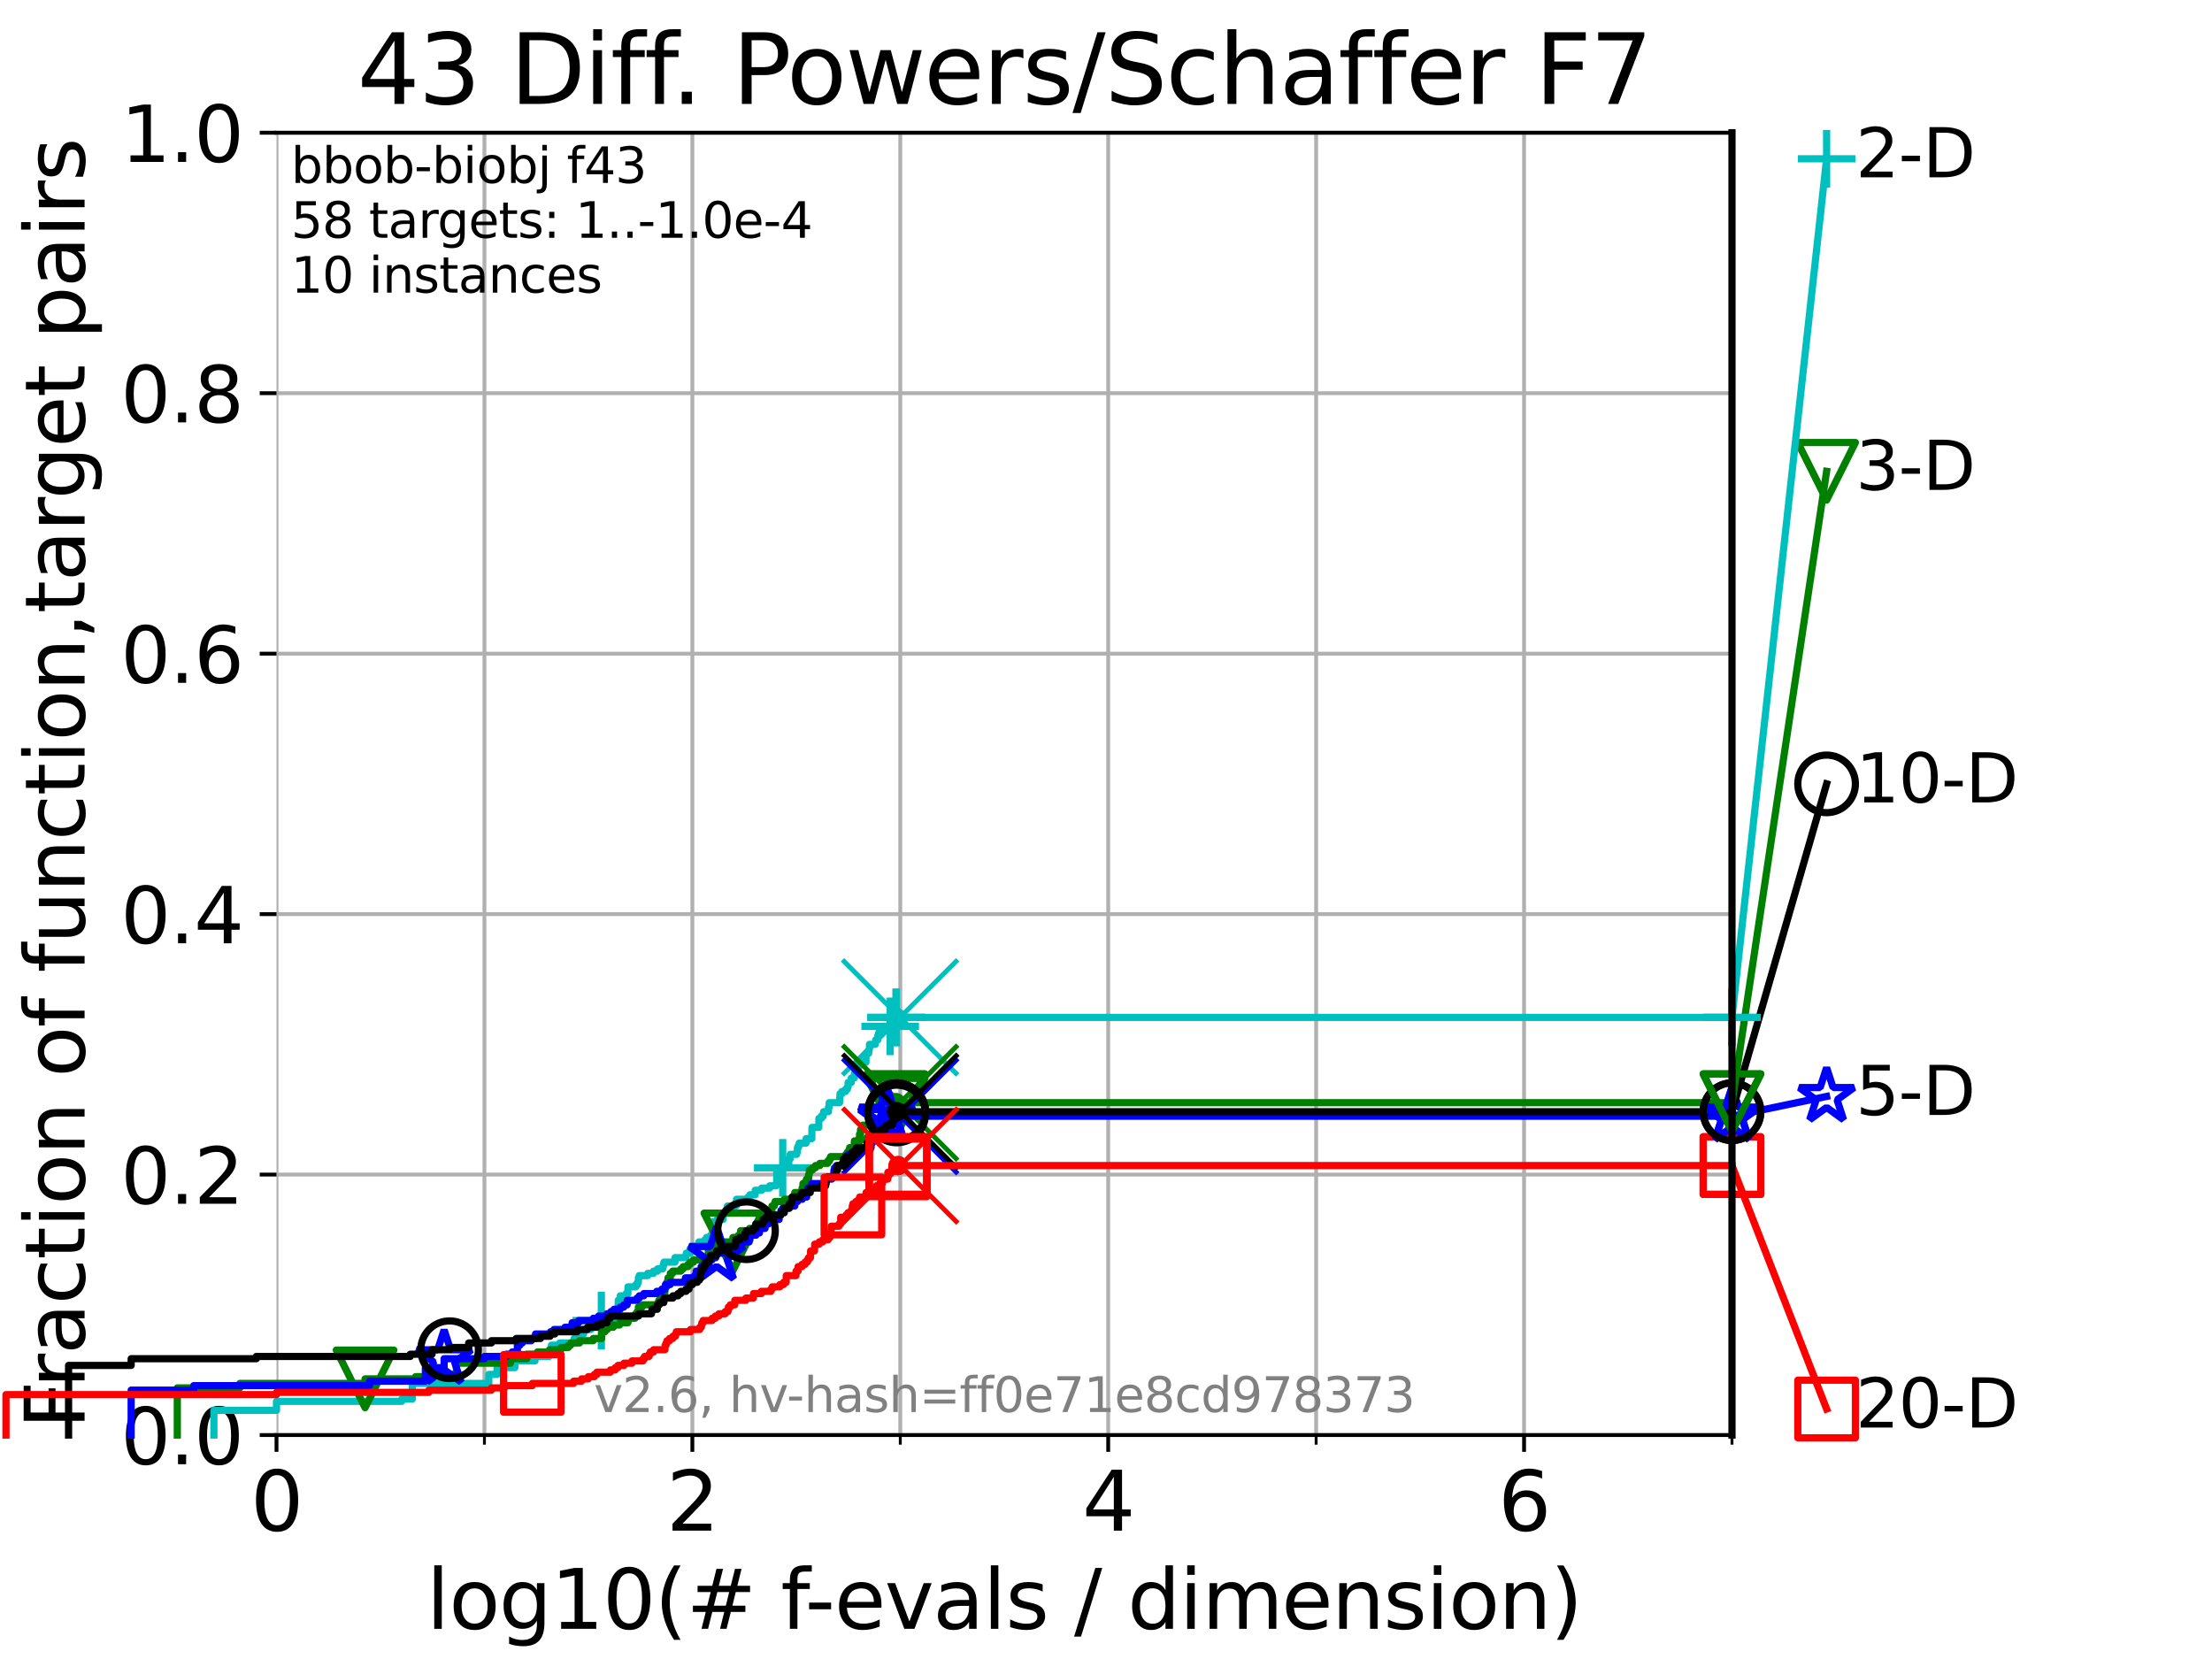 <?xml version="1.0" encoding="utf-8" standalone="no"?>
<!DOCTYPE svg PUBLIC "-//W3C//DTD SVG 1.1//EN"
  "http://www.w3.org/Graphics/SVG/1.1/DTD/svg11.dtd">
<svg xmlns:xlink="http://www.w3.org/1999/xlink" width="460.8pt" height="345.6pt" viewBox="0 0 460.8 345.6" xmlns="http://www.w3.org/2000/svg" version="1.1">
 <defs>
  <style type="text/css">*{stroke-linejoin: round; stroke-linecap: butt}</style>
 </defs>
 <g id="figure_1">
  <g id="patch_1">
   <path d="M 0 345.6 
L 460.8 345.6 
L 460.8 0 
L 0 0 
z
" style="fill: #ffffff"/>
  </g>
  <g id="axes_1">
   <g id="patch_2">
    <path d="M 57.6 298.944 
L 360.806 298.944 
L 360.806 27.648 
L 57.6 27.648 
z
" style="fill: #ffffff"/>
   </g>
   <g id="matplotlib.axis_1">
    <g id="xtick_1">
     <g id="line2d_1">
      <path d="M 57.6 298.944 
L 57.6 27.648 
" clip-path="url(#pa340b1e57f)" style="fill: none; stroke: #b0b0b0; stroke-width: 0.8; stroke-linecap: square"/>
     </g>
     <g id="line2d_2">
      <defs>
       <path id="m5b99167b4b" d="M 0 0 
L 0 3.5 
" style="stroke: #000000; stroke-width: 0.8"/>
      </defs>
      <g>
       <use xlink:href="#m5b99167b4b" x="57.6" y="298.944" style="stroke: #000000; stroke-width: 0.8"/>
      </g>
     </g>
     <g id="text_1">
      <!-- 0 -->
      <g transform="translate(52.192 318.861) scale(0.17 -0.17)">
       <defs>
        <path id="DejaVuSans-30" d="M 2034 4250 
Q 1547 4250 1301 3770 
Q 1056 3291 1056 2328 
Q 1056 1369 1301 889 
Q 1547 409 2034 409 
Q 2525 409 2770 889 
Q 3016 1369 3016 2328 
Q 3016 3291 2770 3770 
Q 2525 4250 2034 4250 
z
M 2034 4750 
Q 2819 4750 3233 4129 
Q 3647 3509 3647 2328 
Q 3647 1150 3233 529 
Q 2819 -91 2034 -91 
Q 1250 -91 836 529 
Q 422 1150 422 2328 
Q 422 3509 836 4129 
Q 1250 4750 2034 4750 
z
" transform="scale(0.016)"/>
       </defs>
       <use xlink:href="#DejaVuSans-30"/>
      </g>
     </g>
    </g>
    <g id="xtick_2">
     <g id="line2d_3">
      <path d="M 144.23 298.944 
L 144.23 27.648 
" clip-path="url(#pa340b1e57f)" style="fill: none; stroke: #b0b0b0; stroke-width: 0.8; stroke-linecap: square"/>
     </g>
     <g id="line2d_4">
      <g>
       <use xlink:href="#m5b99167b4b" x="144.23" y="298.944" style="stroke: #000000; stroke-width: 0.8"/>
      </g>
     </g>
     <g id="text_2">
      <!-- 2 -->
      <g transform="translate(138.822 318.861) scale(0.17 -0.17)">
       <defs>
        <path id="DejaVuSans-32" d="M 1228 531 
L 3431 531 
L 3431 0 
L 469 0 
L 469 531 
Q 828 903 1448 1529 
Q 2069 2156 2228 2338 
Q 2531 2678 2651 2914 
Q 2772 3150 2772 3378 
Q 2772 3750 2511 3984 
Q 2250 4219 1831 4219 
Q 1534 4219 1204 4116 
Q 875 4013 500 3803 
L 500 4441 
Q 881 4594 1212 4672 
Q 1544 4750 1819 4750 
Q 2544 4750 2975 4387 
Q 3406 4025 3406 3419 
Q 3406 3131 3298 2873 
Q 3191 2616 2906 2266 
Q 2828 2175 2409 1742 
Q 1991 1309 1228 531 
z
" transform="scale(0.016)"/>
       </defs>
       <use xlink:href="#DejaVuSans-32"/>
      </g>
     </g>
    </g>
    <g id="xtick_3">
     <g id="line2d_5">
      <path d="M 230.861 298.944 
L 230.861 27.648 
" clip-path="url(#pa340b1e57f)" style="fill: none; stroke: #b0b0b0; stroke-width: 0.8; stroke-linecap: square"/>
     </g>
     <g id="line2d_6">
      <g>
       <use xlink:href="#m5b99167b4b" x="230.861" y="298.944" style="stroke: #000000; stroke-width: 0.8"/>
      </g>
     </g>
     <g id="text_3">
      <!-- 4 -->
      <g transform="translate(225.453 318.861) scale(0.17 -0.17)">
       <defs>
        <path id="DejaVuSans-34" d="M 2419 4116 
L 825 1625 
L 2419 1625 
L 2419 4116 
z
M 2253 4666 
L 3047 4666 
L 3047 1625 
L 3713 1625 
L 3713 1100 
L 3047 1100 
L 3047 0 
L 2419 0 
L 2419 1100 
L 313 1100 
L 313 1709 
L 2253 4666 
z
" transform="scale(0.016)"/>
       </defs>
       <use xlink:href="#DejaVuSans-34"/>
      </g>
     </g>
    </g>
    <g id="xtick_4">
     <g id="line2d_7">
      <path d="M 317.491 298.944 
L 317.491 27.648 
" clip-path="url(#pa340b1e57f)" style="fill: none; stroke: #b0b0b0; stroke-width: 0.8; stroke-linecap: square"/>
     </g>
     <g id="line2d_8">
      <g>
       <use xlink:href="#m5b99167b4b" x="317.491" y="298.944" style="stroke: #000000; stroke-width: 0.8"/>
      </g>
     </g>
     <g id="text_4">
      <!-- 6 -->
      <g transform="translate(312.083 318.861) scale(0.17 -0.17)">
       <defs>
        <path id="DejaVuSans-36" d="M 2113 2584 
Q 1688 2584 1439 2293 
Q 1191 2003 1191 1497 
Q 1191 994 1439 701 
Q 1688 409 2113 409 
Q 2538 409 2786 701 
Q 3034 994 3034 1497 
Q 3034 2003 2786 2293 
Q 2538 2584 2113 2584 
z
M 3366 4563 
L 3366 3988 
Q 3128 4100 2886 4159 
Q 2644 4219 2406 4219 
Q 1781 4219 1451 3797 
Q 1122 3375 1075 2522 
Q 1259 2794 1537 2939 
Q 1816 3084 2150 3084 
Q 2853 3084 3261 2657 
Q 3669 2231 3669 1497 
Q 3669 778 3244 343 
Q 2819 -91 2113 -91 
Q 1303 -91 875 529 
Q 447 1150 447 2328 
Q 447 3434 972 4092 
Q 1497 4750 2381 4750 
Q 2619 4750 2861 4703 
Q 3103 4656 3366 4563 
z
" transform="scale(0.016)"/>
       </defs>
       <use xlink:href="#DejaVuSans-36"/>
      </g>
     </g>
    </g>
    <g id="xtick_5">
     <g id="line2d_9">
      <path d="M 100.915 298.944 
L 100.915 27.648 
" clip-path="url(#pa340b1e57f)" style="fill: none; stroke: #b0b0b0; stroke-width: 0.8; stroke-linecap: square"/>
     </g>
     <g id="line2d_10">
      <defs>
       <path id="mf873eeb866" d="M 0 0 
L 0 2 
" style="stroke: #000000; stroke-width: 0.6"/>
      </defs>
      <g>
       <use xlink:href="#mf873eeb866" x="100.915" y="298.944" style="stroke: #000000; stroke-width: 0.6"/>
      </g>
     </g>
    </g>
    <g id="xtick_6">
     <g id="line2d_11">
      <path d="M 187.546 298.944 
L 187.546 27.648 
" clip-path="url(#pa340b1e57f)" style="fill: none; stroke: #b0b0b0; stroke-width: 0.8; stroke-linecap: square"/>
     </g>
     <g id="line2d_12">
      <g>
       <use xlink:href="#mf873eeb866" x="187.546" y="298.944" style="stroke: #000000; stroke-width: 0.6"/>
      </g>
     </g>
    </g>
    <g id="xtick_7">
     <g id="line2d_13">
      <path d="M 274.176 298.944 
L 274.176 27.648 
" clip-path="url(#pa340b1e57f)" style="fill: none; stroke: #b0b0b0; stroke-width: 0.8; stroke-linecap: square"/>
     </g>
     <g id="line2d_14">
      <g>
       <use xlink:href="#mf873eeb866" x="274.176" y="298.944" style="stroke: #000000; stroke-width: 0.6"/>
      </g>
     </g>
    </g>
    <g id="xtick_8">
     <g id="line2d_15">
      <path d="M 360.806 298.944 
L 360.806 27.648 
" clip-path="url(#pa340b1e57f)" style="fill: none; stroke: #b0b0b0; stroke-width: 0.8; stroke-linecap: square"/>
     </g>
     <g id="line2d_16">
      <g>
       <use xlink:href="#mf873eeb866" x="360.806" y="298.944" style="stroke: #000000; stroke-width: 0.6"/>
      </g>
     </g>
    </g>
    <g id="text_5">
     <!-- log10(# f-evals / dimension) -->
     <g transform="translate(88.823 339.314) scale(0.17 -0.17)">
      <defs>
       <path id="DejaVuSans-6c" d="M 603 4863 
L 1178 4863 
L 1178 0 
L 603 0 
L 603 4863 
z
" transform="scale(0.016)"/>
       <path id="DejaVuSans-6f" d="M 1959 3097 
Q 1497 3097 1228 2736 
Q 959 2375 959 1747 
Q 959 1119 1226 758 
Q 1494 397 1959 397 
Q 2419 397 2687 759 
Q 2956 1122 2956 1747 
Q 2956 2369 2687 2733 
Q 2419 3097 1959 3097 
z
M 1959 3584 
Q 2709 3584 3137 3096 
Q 3566 2609 3566 1747 
Q 3566 888 3137 398 
Q 2709 -91 1959 -91 
Q 1206 -91 779 398 
Q 353 888 353 1747 
Q 353 2609 779 3096 
Q 1206 3584 1959 3584 
z
" transform="scale(0.016)"/>
       <path id="DejaVuSans-67" d="M 2906 1791 
Q 2906 2416 2648 2759 
Q 2391 3103 1925 3103 
Q 1463 3103 1205 2759 
Q 947 2416 947 1791 
Q 947 1169 1205 825 
Q 1463 481 1925 481 
Q 2391 481 2648 825 
Q 2906 1169 2906 1791 
z
M 3481 434 
Q 3481 -459 3084 -895 
Q 2688 -1331 1869 -1331 
Q 1566 -1331 1297 -1286 
Q 1028 -1241 775 -1147 
L 775 -588 
Q 1028 -725 1275 -790 
Q 1522 -856 1778 -856 
Q 2344 -856 2625 -561 
Q 2906 -266 2906 331 
L 2906 616 
Q 2728 306 2450 153 
Q 2172 0 1784 0 
Q 1141 0 747 490 
Q 353 981 353 1791 
Q 353 2603 747 3093 
Q 1141 3584 1784 3584 
Q 2172 3584 2450 3431 
Q 2728 3278 2906 2969 
L 2906 3500 
L 3481 3500 
L 3481 434 
z
" transform="scale(0.016)"/>
       <path id="DejaVuSans-31" d="M 794 531 
L 1825 531 
L 1825 4091 
L 703 3866 
L 703 4441 
L 1819 4666 
L 2450 4666 
L 2450 531 
L 3481 531 
L 3481 0 
L 794 0 
L 794 531 
z
" transform="scale(0.016)"/>
       <path id="DejaVuSans-28" d="M 1984 4856 
Q 1566 4138 1362 3434 
Q 1159 2731 1159 2009 
Q 1159 1288 1364 580 
Q 1569 -128 1984 -844 
L 1484 -844 
Q 1016 -109 783 600 
Q 550 1309 550 2009 
Q 550 2706 781 3412 
Q 1013 4119 1484 4856 
L 1984 4856 
z
" transform="scale(0.016)"/>
       <path id="DejaVuSans-23" d="M 3272 2816 
L 2363 2816 
L 2100 1772 
L 3016 1772 
L 3272 2816 
z
M 2803 4594 
L 2478 3297 
L 3391 3297 
L 3719 4594 
L 4219 4594 
L 3897 3297 
L 4872 3297 
L 4872 2816 
L 3775 2816 
L 3519 1772 
L 4513 1772 
L 4513 1294 
L 3397 1294 
L 3072 0 
L 2572 0 
L 2894 1294 
L 1978 1294 
L 1656 0 
L 1153 0 
L 1478 1294 
L 494 1294 
L 494 1772 
L 1594 1772 
L 1856 2816 
L 850 2816 
L 850 3297 
L 1978 3297 
L 2297 4594 
L 2803 4594 
z
" transform="scale(0.016)"/>
       <path id="DejaVuSans-20" transform="scale(0.016)"/>
       <path id="DejaVuSans-66" d="M 2375 4863 
L 2375 4384 
L 1825 4384 
Q 1516 4384 1395 4259 
Q 1275 4134 1275 3809 
L 1275 3500 
L 2222 3500 
L 2222 3053 
L 1275 3053 
L 1275 0 
L 697 0 
L 697 3053 
L 147 3053 
L 147 3500 
L 697 3500 
L 697 3744 
Q 697 4328 969 4595 
Q 1241 4863 1831 4863 
L 2375 4863 
z
" transform="scale(0.016)"/>
       <path id="DejaVuSans-2d" d="M 313 2009 
L 1997 2009 
L 1997 1497 
L 313 1497 
L 313 2009 
z
" transform="scale(0.016)"/>
       <path id="DejaVuSans-65" d="M 3597 1894 
L 3597 1613 
L 953 1613 
Q 991 1019 1311 708 
Q 1631 397 2203 397 
Q 2534 397 2845 478 
Q 3156 559 3463 722 
L 3463 178 
Q 3153 47 2828 -22 
Q 2503 -91 2169 -91 
Q 1331 -91 842 396 
Q 353 884 353 1716 
Q 353 2575 817 3079 
Q 1281 3584 2069 3584 
Q 2775 3584 3186 3129 
Q 3597 2675 3597 1894 
z
M 3022 2063 
Q 3016 2534 2758 2815 
Q 2500 3097 2075 3097 
Q 1594 3097 1305 2825 
Q 1016 2553 972 2059 
L 3022 2063 
z
" transform="scale(0.016)"/>
       <path id="DejaVuSans-76" d="M 191 3500 
L 800 3500 
L 1894 563 
L 2988 3500 
L 3597 3500 
L 2284 0 
L 1503 0 
L 191 3500 
z
" transform="scale(0.016)"/>
       <path id="DejaVuSans-61" d="M 2194 1759 
Q 1497 1759 1228 1600 
Q 959 1441 959 1056 
Q 959 750 1161 570 
Q 1363 391 1709 391 
Q 2188 391 2477 730 
Q 2766 1069 2766 1631 
L 2766 1759 
L 2194 1759 
z
M 3341 1997 
L 3341 0 
L 2766 0 
L 2766 531 
Q 2569 213 2275 61 
Q 1981 -91 1556 -91 
Q 1019 -91 701 211 
Q 384 513 384 1019 
Q 384 1609 779 1909 
Q 1175 2209 1959 2209 
L 2766 2209 
L 2766 2266 
Q 2766 2663 2505 2880 
Q 2244 3097 1772 3097 
Q 1472 3097 1187 3025 
Q 903 2953 641 2809 
L 641 3341 
Q 956 3463 1253 3523 
Q 1550 3584 1831 3584 
Q 2591 3584 2966 3190 
Q 3341 2797 3341 1997 
z
" transform="scale(0.016)"/>
       <path id="DejaVuSans-73" d="M 2834 3397 
L 2834 2853 
Q 2591 2978 2328 3040 
Q 2066 3103 1784 3103 
Q 1356 3103 1142 2972 
Q 928 2841 928 2578 
Q 928 2378 1081 2264 
Q 1234 2150 1697 2047 
L 1894 2003 
Q 2506 1872 2764 1633 
Q 3022 1394 3022 966 
Q 3022 478 2636 193 
Q 2250 -91 1575 -91 
Q 1294 -91 989 -36 
Q 684 19 347 128 
L 347 722 
Q 666 556 975 473 
Q 1284 391 1588 391 
Q 1994 391 2212 530 
Q 2431 669 2431 922 
Q 2431 1156 2273 1281 
Q 2116 1406 1581 1522 
L 1381 1569 
Q 847 1681 609 1914 
Q 372 2147 372 2553 
Q 372 3047 722 3315 
Q 1072 3584 1716 3584 
Q 2034 3584 2315 3537 
Q 2597 3491 2834 3397 
z
" transform="scale(0.016)"/>
       <path id="DejaVuSans-2f" d="M 1625 4666 
L 2156 4666 
L 531 -594 
L 0 -594 
L 1625 4666 
z
" transform="scale(0.016)"/>
       <path id="DejaVuSans-64" d="M 2906 2969 
L 2906 4863 
L 3481 4863 
L 3481 0 
L 2906 0 
L 2906 525 
Q 2725 213 2448 61 
Q 2172 -91 1784 -91 
Q 1150 -91 751 415 
Q 353 922 353 1747 
Q 353 2572 751 3078 
Q 1150 3584 1784 3584 
Q 2172 3584 2448 3432 
Q 2725 3281 2906 2969 
z
M 947 1747 
Q 947 1113 1208 752 
Q 1469 391 1925 391 
Q 2381 391 2643 752 
Q 2906 1113 2906 1747 
Q 2906 2381 2643 2742 
Q 2381 3103 1925 3103 
Q 1469 3103 1208 2742 
Q 947 2381 947 1747 
z
" transform="scale(0.016)"/>
       <path id="DejaVuSans-69" d="M 603 3500 
L 1178 3500 
L 1178 0 
L 603 0 
L 603 3500 
z
M 603 4863 
L 1178 4863 
L 1178 4134 
L 603 4134 
L 603 4863 
z
" transform="scale(0.016)"/>
       <path id="DejaVuSans-6d" d="M 3328 2828 
Q 3544 3216 3844 3400 
Q 4144 3584 4550 3584 
Q 5097 3584 5394 3201 
Q 5691 2819 5691 2113 
L 5691 0 
L 5113 0 
L 5113 2094 
Q 5113 2597 4934 2840 
Q 4756 3084 4391 3084 
Q 3944 3084 3684 2787 
Q 3425 2491 3425 1978 
L 3425 0 
L 2847 0 
L 2847 2094 
Q 2847 2600 2669 2842 
Q 2491 3084 2119 3084 
Q 1678 3084 1418 2786 
Q 1159 2488 1159 1978 
L 1159 0 
L 581 0 
L 581 3500 
L 1159 3500 
L 1159 2956 
Q 1356 3278 1631 3431 
Q 1906 3584 2284 3584 
Q 2666 3584 2933 3390 
Q 3200 3197 3328 2828 
z
" transform="scale(0.016)"/>
       <path id="DejaVuSans-6e" d="M 3513 2113 
L 3513 0 
L 2938 0 
L 2938 2094 
Q 2938 2591 2744 2837 
Q 2550 3084 2163 3084 
Q 1697 3084 1428 2787 
Q 1159 2491 1159 1978 
L 1159 0 
L 581 0 
L 581 3500 
L 1159 3500 
L 1159 2956 
Q 1366 3272 1645 3428 
Q 1925 3584 2291 3584 
Q 2894 3584 3203 3211 
Q 3513 2838 3513 2113 
z
" transform="scale(0.016)"/>
       <path id="DejaVuSans-29" d="M 513 4856 
L 1013 4856 
Q 1481 4119 1714 3412 
Q 1947 2706 1947 2009 
Q 1947 1309 1714 600 
Q 1481 -109 1013 -844 
L 513 -844 
Q 928 -128 1133 580 
Q 1338 1288 1338 2009 
Q 1338 2731 1133 3434 
Q 928 4138 513 4856 
z
" transform="scale(0.016)"/>
      </defs>
      <use xlink:href="#DejaVuSans-6c"/>
      <use xlink:href="#DejaVuSans-6f" x="27.783"/>
      <use xlink:href="#DejaVuSans-67" x="88.965"/>
      <use xlink:href="#DejaVuSans-31" x="152.441"/>
      <use xlink:href="#DejaVuSans-30" x="216.064"/>
      <use xlink:href="#DejaVuSans-28" x="279.688"/>
      <use xlink:href="#DejaVuSans-23" x="318.701"/>
      <use xlink:href="#DejaVuSans-20" x="402.49"/>
      <use xlink:href="#DejaVuSans-66" x="434.277"/>
      <use xlink:href="#DejaVuSans-2d" x="463.982"/>
      <use xlink:href="#DejaVuSans-65" x="500.066"/>
      <use xlink:href="#DejaVuSans-76" x="561.59"/>
      <use xlink:href="#DejaVuSans-61" x="620.77"/>
      <use xlink:href="#DejaVuSans-6c" x="682.049"/>
      <use xlink:href="#DejaVuSans-73" x="709.832"/>
      <use xlink:href="#DejaVuSans-20" x="761.932"/>
      <use xlink:href="#DejaVuSans-2f" x="793.719"/>
      <use xlink:href="#DejaVuSans-20" x="827.41"/>
      <use xlink:href="#DejaVuSans-64" x="859.197"/>
      <use xlink:href="#DejaVuSans-69" x="922.674"/>
      <use xlink:href="#DejaVuSans-6d" x="950.457"/>
      <use xlink:href="#DejaVuSans-65" x="1047.869"/>
      <use xlink:href="#DejaVuSans-6e" x="1109.393"/>
      <use xlink:href="#DejaVuSans-73" x="1172.771"/>
      <use xlink:href="#DejaVuSans-69" x="1224.871"/>
      <use xlink:href="#DejaVuSans-6f" x="1252.654"/>
      <use xlink:href="#DejaVuSans-6e" x="1313.836"/>
      <use xlink:href="#DejaVuSans-29" x="1377.215"/>
     </g>
    </g>
   </g>
   <g id="matplotlib.axis_2">
    <g id="ytick_1">
     <g id="line2d_17">
      <path d="M 57.6 298.944 
L 360.806 298.944 
" clip-path="url(#pa340b1e57f)" style="fill: none; stroke: #b0b0b0; stroke-width: 0.8; stroke-linecap: square"/>
     </g>
     <g id="line2d_18">
      <defs>
       <path id="m4e3ec59e7d" d="M 0 0 
L -3.5 0 
" style="stroke: #000000; stroke-width: 0.8"/>
      </defs>
      <g>
       <use xlink:href="#m4e3ec59e7d" x="57.6" y="298.944" style="stroke: #000000; stroke-width: 0.8"/>
      </g>
     </g>
     <g id="text_6">
      <!-- 0.0 -->
      <g transform="translate(25.155 305.023) scale(0.16 -0.16)">
       <defs>
        <path id="DejaVuSans-2e" d="M 684 794 
L 1344 794 
L 1344 0 
L 684 0 
L 684 794 
z
" transform="scale(0.016)"/>
       </defs>
       <use xlink:href="#DejaVuSans-30"/>
       <use xlink:href="#DejaVuSans-2e" x="63.623"/>
       <use xlink:href="#DejaVuSans-30" x="95.41"/>
      </g>
     </g>
    </g>
    <g id="ytick_2">
     <g id="line2d_19">
      <path d="M 57.6 244.685 
L 360.806 244.685 
" clip-path="url(#pa340b1e57f)" style="fill: none; stroke: #b0b0b0; stroke-width: 0.8; stroke-linecap: square"/>
     </g>
     <g id="line2d_20">
      <g>
       <use xlink:href="#m4e3ec59e7d" x="57.6" y="244.685" style="stroke: #000000; stroke-width: 0.8"/>
      </g>
     </g>
     <g id="text_7">
      <!-- 0.2 -->
      <g transform="translate(25.155 250.764) scale(0.16 -0.16)">
       <use xlink:href="#DejaVuSans-30"/>
       <use xlink:href="#DejaVuSans-2e" x="63.623"/>
       <use xlink:href="#DejaVuSans-32" x="95.41"/>
      </g>
     </g>
    </g>
    <g id="ytick_3">
     <g id="line2d_21">
      <path d="M 57.6 190.426 
L 360.806 190.426 
" clip-path="url(#pa340b1e57f)" style="fill: none; stroke: #b0b0b0; stroke-width: 0.8; stroke-linecap: square"/>
     </g>
     <g id="line2d_22">
      <g>
       <use xlink:href="#m4e3ec59e7d" x="57.6" y="190.426" style="stroke: #000000; stroke-width: 0.8"/>
      </g>
     </g>
     <g id="text_8">
      <!-- 0.4 -->
      <g transform="translate(25.155 196.504) scale(0.16 -0.16)">
       <use xlink:href="#DejaVuSans-30"/>
       <use xlink:href="#DejaVuSans-2e" x="63.623"/>
       <use xlink:href="#DejaVuSans-34" x="95.41"/>
      </g>
     </g>
    </g>
    <g id="ytick_4">
     <g id="line2d_23">
      <path d="M 57.6 136.166 
L 360.806 136.166 
" clip-path="url(#pa340b1e57f)" style="fill: none; stroke: #b0b0b0; stroke-width: 0.8; stroke-linecap: square"/>
     </g>
     <g id="line2d_24">
      <g>
       <use xlink:href="#m4e3ec59e7d" x="57.6" y="136.166" style="stroke: #000000; stroke-width: 0.8"/>
      </g>
     </g>
     <g id="text_9">
      <!-- 0.6 -->
      <g transform="translate(25.155 142.245) scale(0.16 -0.16)">
       <use xlink:href="#DejaVuSans-30"/>
       <use xlink:href="#DejaVuSans-2e" x="63.623"/>
       <use xlink:href="#DejaVuSans-36" x="95.41"/>
      </g>
     </g>
    </g>
    <g id="ytick_5">
     <g id="line2d_25">
      <path d="M 57.6 81.907 
L 360.806 81.907 
" clip-path="url(#pa340b1e57f)" style="fill: none; stroke: #b0b0b0; stroke-width: 0.8; stroke-linecap: square"/>
     </g>
     <g id="line2d_26">
      <g>
       <use xlink:href="#m4e3ec59e7d" x="57.6" y="81.907" style="stroke: #000000; stroke-width: 0.8"/>
      </g>
     </g>
     <g id="text_10">
      <!-- 0.8 -->
      <g transform="translate(25.155 87.986) scale(0.16 -0.16)">
       <defs>
        <path id="DejaVuSans-38" d="M 2034 2216 
Q 1584 2216 1326 1975 
Q 1069 1734 1069 1313 
Q 1069 891 1326 650 
Q 1584 409 2034 409 
Q 2484 409 2743 651 
Q 3003 894 3003 1313 
Q 3003 1734 2745 1975 
Q 2488 2216 2034 2216 
z
M 1403 2484 
Q 997 2584 770 2862 
Q 544 3141 544 3541 
Q 544 4100 942 4425 
Q 1341 4750 2034 4750 
Q 2731 4750 3128 4425 
Q 3525 4100 3525 3541 
Q 3525 3141 3298 2862 
Q 3072 2584 2669 2484 
Q 3125 2378 3379 2068 
Q 3634 1759 3634 1313 
Q 3634 634 3220 271 
Q 2806 -91 2034 -91 
Q 1263 -91 848 271 
Q 434 634 434 1313 
Q 434 1759 690 2068 
Q 947 2378 1403 2484 
z
M 1172 3481 
Q 1172 3119 1398 2916 
Q 1625 2713 2034 2713 
Q 2441 2713 2670 2916 
Q 2900 3119 2900 3481 
Q 2900 3844 2670 4047 
Q 2441 4250 2034 4250 
Q 1625 4250 1398 4047 
Q 1172 3844 1172 3481 
z
" transform="scale(0.016)"/>
       </defs>
       <use xlink:href="#DejaVuSans-30"/>
       <use xlink:href="#DejaVuSans-2e" x="63.623"/>
       <use xlink:href="#DejaVuSans-38" x="95.41"/>
      </g>
     </g>
    </g>
    <g id="ytick_6">
     <g id="line2d_27">
      <path d="M 57.6 27.648 
L 360.806 27.648 
" clip-path="url(#pa340b1e57f)" style="fill: none; stroke: #b0b0b0; stroke-width: 0.8; stroke-linecap: square"/>
     </g>
     <g id="line2d_28">
      <g>
       <use xlink:href="#m4e3ec59e7d" x="57.6" y="27.648" style="stroke: #000000; stroke-width: 0.8"/>
      </g>
     </g>
     <g id="text_11">
      <!-- 1.0 -->
      <g transform="translate(25.155 33.727) scale(0.16 -0.16)">
       <use xlink:href="#DejaVuSans-31"/>
       <use xlink:href="#DejaVuSans-2e" x="63.623"/>
       <use xlink:href="#DejaVuSans-30" x="95.41"/>
      </g>
     </g>
    </g>
    <g id="text_12">
     <!-- Fraction of function,target pairs -->
     <g transform="translate(17.62 297.681) rotate(-90) scale(0.17 -0.17)">
      <defs>
       <path id="DejaVuSans-46" d="M 628 4666 
L 3309 4666 
L 3309 4134 
L 1259 4134 
L 1259 2759 
L 3109 2759 
L 3109 2228 
L 1259 2228 
L 1259 0 
L 628 0 
L 628 4666 
z
" transform="scale(0.016)"/>
       <path id="DejaVuSans-72" d="M 2631 2963 
Q 2534 3019 2420 3045 
Q 2306 3072 2169 3072 
Q 1681 3072 1420 2755 
Q 1159 2438 1159 1844 
L 1159 0 
L 581 0 
L 581 3500 
L 1159 3500 
L 1159 2956 
Q 1341 3275 1631 3429 
Q 1922 3584 2338 3584 
Q 2397 3584 2469 3576 
Q 2541 3569 2628 3553 
L 2631 2963 
z
" transform="scale(0.016)"/>
       <path id="DejaVuSans-63" d="M 3122 3366 
L 3122 2828 
Q 2878 2963 2633 3030 
Q 2388 3097 2138 3097 
Q 1578 3097 1268 2742 
Q 959 2388 959 1747 
Q 959 1106 1268 751 
Q 1578 397 2138 397 
Q 2388 397 2633 464 
Q 2878 531 3122 666 
L 3122 134 
Q 2881 22 2623 -34 
Q 2366 -91 2075 -91 
Q 1284 -91 818 406 
Q 353 903 353 1747 
Q 353 2603 823 3093 
Q 1294 3584 2113 3584 
Q 2378 3584 2631 3529 
Q 2884 3475 3122 3366 
z
" transform="scale(0.016)"/>
       <path id="DejaVuSans-74" d="M 1172 4494 
L 1172 3500 
L 2356 3500 
L 2356 3053 
L 1172 3053 
L 1172 1153 
Q 1172 725 1289 603 
Q 1406 481 1766 481 
L 2356 481 
L 2356 0 
L 1766 0 
Q 1100 0 847 248 
Q 594 497 594 1153 
L 594 3053 
L 172 3053 
L 172 3500 
L 594 3500 
L 594 4494 
L 1172 4494 
z
" transform="scale(0.016)"/>
       <path id="DejaVuSans-75" d="M 544 1381 
L 544 3500 
L 1119 3500 
L 1119 1403 
Q 1119 906 1312 657 
Q 1506 409 1894 409 
Q 2359 409 2629 706 
Q 2900 1003 2900 1516 
L 2900 3500 
L 3475 3500 
L 3475 0 
L 2900 0 
L 2900 538 
Q 2691 219 2414 64 
Q 2138 -91 1772 -91 
Q 1169 -91 856 284 
Q 544 659 544 1381 
z
M 1991 3584 
L 1991 3584 
z
" transform="scale(0.016)"/>
       <path id="DejaVuSans-2c" d="M 750 794 
L 1409 794 
L 1409 256 
L 897 -744 
L 494 -744 
L 750 256 
L 750 794 
z
" transform="scale(0.016)"/>
       <path id="DejaVuSans-70" d="M 1159 525 
L 1159 -1331 
L 581 -1331 
L 581 3500 
L 1159 3500 
L 1159 2969 
Q 1341 3281 1617 3432 
Q 1894 3584 2278 3584 
Q 2916 3584 3314 3078 
Q 3713 2572 3713 1747 
Q 3713 922 3314 415 
Q 2916 -91 2278 -91 
Q 1894 -91 1617 61 
Q 1341 213 1159 525 
z
M 3116 1747 
Q 3116 2381 2855 2742 
Q 2594 3103 2138 3103 
Q 1681 3103 1420 2742 
Q 1159 2381 1159 1747 
Q 1159 1113 1420 752 
Q 1681 391 2138 391 
Q 2594 391 2855 752 
Q 3116 1113 3116 1747 
z
" transform="scale(0.016)"/>
      </defs>
      <use xlink:href="#DejaVuSans-46"/>
      <use xlink:href="#DejaVuSans-72" x="50.27"/>
      <use xlink:href="#DejaVuSans-61" x="91.383"/>
      <use xlink:href="#DejaVuSans-63" x="152.662"/>
      <use xlink:href="#DejaVuSans-74" x="207.643"/>
      <use xlink:href="#DejaVuSans-69" x="246.852"/>
      <use xlink:href="#DejaVuSans-6f" x="274.635"/>
      <use xlink:href="#DejaVuSans-6e" x="335.816"/>
      <use xlink:href="#DejaVuSans-20" x="399.195"/>
      <use xlink:href="#DejaVuSans-6f" x="430.982"/>
      <use xlink:href="#DejaVuSans-66" x="492.164"/>
      <use xlink:href="#DejaVuSans-20" x="527.369"/>
      <use xlink:href="#DejaVuSans-66" x="559.156"/>
      <use xlink:href="#DejaVuSans-75" x="594.361"/>
      <use xlink:href="#DejaVuSans-6e" x="657.74"/>
      <use xlink:href="#DejaVuSans-63" x="721.119"/>
      <use xlink:href="#DejaVuSans-74" x="776.1"/>
      <use xlink:href="#DejaVuSans-69" x="815.309"/>
      <use xlink:href="#DejaVuSans-6f" x="843.092"/>
      <use xlink:href="#DejaVuSans-6e" x="904.273"/>
      <use xlink:href="#DejaVuSans-2c" x="967.652"/>
      <use xlink:href="#DejaVuSans-74" x="999.439"/>
      <use xlink:href="#DejaVuSans-61" x="1038.648"/>
      <use xlink:href="#DejaVuSans-72" x="1099.928"/>
      <use xlink:href="#DejaVuSans-67" x="1139.291"/>
      <use xlink:href="#DejaVuSans-65" x="1202.768"/>
      <use xlink:href="#DejaVuSans-74" x="1264.291"/>
      <use xlink:href="#DejaVuSans-20" x="1303.5"/>
      <use xlink:href="#DejaVuSans-70" x="1335.287"/>
      <use xlink:href="#DejaVuSans-61" x="1398.764"/>
      <use xlink:href="#DejaVuSans-69" x="1460.043"/>
      <use xlink:href="#DejaVuSans-72" x="1487.826"/>
      <use xlink:href="#DejaVuSans-73" x="1528.939"/>
     </g>
    </g>
   </g>
   <g id="line2d_29">
    <defs>
     <path id="m0378e611c0" d="M 0 1.5 
C 0.398 1.5 0.779 1.342 1.061 1.061 
C 1.342 0.779 1.5 0.398 1.5 0 
C 1.5 -0.398 1.342 -0.779 1.061 -1.061 
C 0.779 -1.342 0.398 -1.5 0 -1.5 
C -0.398 -1.5 -0.779 -1.342 -1.061 -1.061 
C -1.342 -0.779 -1.5 -0.398 -1.5 0 
C -1.5 0.398 -1.342 0.779 -1.061 1.061 
C -0.779 1.342 -0.398 1.5 0 1.5 
z
" style="stroke: #00bfbf"/>
    </defs>
    <g>
     <use xlink:href="#m0378e611c0" x="186.679" y="211.942" style="fill: #00bfbf; stroke: #00bfbf"/>
     <use xlink:href="#m0378e611c0" x="186.679" y="211.942" style="fill: #00bfbf; stroke: #00bfbf"/>
    </g>
   </g>
   <g id="line2d_30">
    <path d="M 44.561 298.944 
L 44.561 293.799 
L 57.6 293.799 
L 57.6 291.928 
L 83.678 291.928 
L 83.678 291.46 
L 85.894 291.46 
L 85.894 288.186 
L 101.833 288.186 
L 101.833 286.315 
L 103.544 286.315 
L 103.544 284.911 
L 107.245 284.911 
L 107.245 283.508 
L 111.442 283.508 
L 111.442 282.573 
L 114.419 282.573 
L 114.419 281.169 
L 114.872 281.169 
L 114.872 280.234 
L 116.584 280.234 
L 116.584 279.766 
L 119.6 279.766 
L 119.6 278.831 
L 120.284 278.831 
L 120.284 278.363 
L 120.944 278.363 
L 120.944 277.895 
L 121.582 277.895 
L 121.582 276.96 
L 123.088 276.96 
L 123.088 276.492 
L 123.375 276.492 
L 123.375 276.024 
L 125.271 276.024 
L 125.271 275.089 
L 125.527 275.089 
L 125.527 274.621 
L 128.354 274.621 
L 128.354 272.75 
L 128.786 272.75 
L 128.786 270.879 
L 129.209 270.879 
L 129.209 269.943 
L 130.423 269.943 
L 130.423 269.476 
L 130.811 269.476 
L 130.811 268.072 
L 132.464 268.072 
L 132.464 267.605 
L 132.812 267.605 
L 132.812 267.137 
L 132.984 267.137 
L 132.984 266.201 
L 133.154 266.201 
L 133.154 265.734 
L 134.932 265.734 
L 134.932 265.266 
L 136.127 265.266 
L 136.127 264.798 
L 136.975 264.798 
L 136.975 264.33 
L 138.051 264.33 
L 138.051 263.863 
L 138.181 263.863 
L 138.181 263.395 
L 138.31 263.395 
L 138.31 262.927 
L 140.612 262.927 
L 140.612 261.992 
L 142.865 261.992 
L 142.966 261.056 
L 143.754 261.056 
L 143.754 260.121 
L 144.136 260.121 
L 144.136 259.653 
L 145.591 259.653 
L 145.591 258.717 
L 146.86 258.717 
L 146.86 258.25 
L 147.184 258.25 
L 147.184 257.782 
L 148.048 257.782 
L 148.048 257.314 
L 148.503 257.314 
L 148.503 254.508 
L 149.382 254.508 
L 149.382 254.04 
L 150.627 254.04 
L 150.694 252.637 
L 151.414 252.637 
L 151.414 251.701 
L 151.542 251.701 
L 151.542 251.233 
L 153.364 251.233 
L 153.421 249.83 
L 155.854 249.83 
L 155.854 249.362 
L 156.205 249.362 
L 156.205 248.895 
L 157.317 248.895 
L 157.317 247.959 
L 158.674 247.959 
L 158.674 247.491 
L 160.343 247.491 
L 160.343 247.024 
L 161.692 247.024 
L 161.692 246.556 
L 161.803 246.556 
L 161.803 244.217 
L 162.95 244.217 
L 163.054 243.282 
L 163.157 243.282 
L 163.157 242.346 
L 164.324 242.346 
L 164.324 241.411 
L 164.613 241.411 
L 164.613 240.475 
L 165.964 240.475 
L 165.964 240.007 
L 166.111 240.007 
L 166.111 239.072 
L 166.316 239.072 
L 166.316 238.604 
L 166.489 238.604 
L 166.489 238.136 
L 167.931 238.136 
L 167.931 237.201 
L 169.12 237.201 
L 169.145 234.862 
L 170.566 234.862 
L 170.589 232.991 
L 171.092 232.991 
L 171.092 232.523 
L 171.493 232.523 
L 171.56 231.588 
L 172.587 231.588 
L 172.587 230.652 
L 172.732 230.652 
L 172.732 229.717 
L 174.897 229.717 
L 174.989 227.846 
L 175.37 227.846 
L 175.37 227.378 
L 176.145 227.378 
L 176.145 226.91 
L 176.52 226.91 
L 176.52 226.442 
L 176.672 226.442 
L 176.672 225.507 
L 177.331 225.507 
L 177.331 224.571 
L 177.983 224.571 
L 177.983 223.636 
L 178.123 223.636 
L 178.123 223.168 
L 178.324 223.168 
L 178.324 222.233 
L 178.958 222.233 
L 178.958 221.297 
L 180.401 221.297 
L 180.401 219.426 
L 180.97 219.426 
L 181.063 218.491 
L 181.129 218.491 
L 181.129 217.555 
L 182.346 217.555 
L 182.42 216.62 
L 182.872 216.62 
L 182.872 215.684 
L 183.028 215.684 
L 183.028 215.216 
L 183.194 215.216 
L 183.194 214.749 
L 185.023 214.749 
L 185.023 214.281 
L 185.247 214.281 
L 185.247 213.813 
L 185.438 213.813 
L 185.438 212.878 
L 186.679 212.878 
L 186.679 211.942 
L 360.806 211.942 
L 360.806 211.942 
" style="fill: none; stroke: #00bfbf; stroke-width: 1.5; stroke-linecap: square"/>
   </g>
   <g id="line2d_31">
    <defs>
     <path id="m446dc82fa6" d="M -6 0 
L 6 0 
M 0 6 
L 0 -6 
" style="stroke: #00bfbf; stroke-width: 1.5"/>
    </defs>
    <g>
     <use xlink:href="#m446dc82fa6" x="125.271" y="275.089" style="fill-opacity: 0; stroke: #00bfbf; stroke-width: 1.5"/>
     <use xlink:href="#m446dc82fa6" x="163.054" y="243.282" style="fill-opacity: 0; stroke: #00bfbf; stroke-width: 1.5"/>
     <use xlink:href="#m446dc82fa6" x="185.438" y="213.813" style="fill-opacity: 0; stroke: #00bfbf; stroke-width: 1.5"/>
     <use xlink:href="#m446dc82fa6" x="186.679" y="211.942" style="fill-opacity: 0; stroke: #00bfbf; stroke-width: 1.5"/>
     <use xlink:href="#m446dc82fa6" x="186.679" y="211.942" style="fill-opacity: 0; stroke: #00bfbf; stroke-width: 1.5"/>
     <use xlink:href="#m446dc82fa6" x="360.806" y="211.942" style="fill-opacity: 0; stroke: #00bfbf; stroke-width: 1.5"/>
    </g>
   </g>
   <g id="line2d_32">
    <path style="fill: none; stroke: #00bfbf; stroke-width: 1.5; stroke-linecap: square"/>
    <g/>
   </g>
   <g id="line2d_33">
    <path d="M 187.499 211.942 
" clip-path="url(#pa340b1e57f)" style="fill: none; stroke: #00bfbf; stroke-width: 1.5; stroke-linecap: square"/>
    <defs>
     <path id="mf5a5670a0e" d="M -12 12 
L 12 -12 
M -12 -12 
L 12 12 
" style="stroke: #00bfbf"/>
    </defs>
    <g clip-path="url(#pa340b1e57f)">
     <use xlink:href="#mf5a5670a0e" x="187.499" y="211.942" style="fill: #00bfbf; stroke: #00bfbf"/>
    </g>
   </g>
   <g id="line2d_34">
    <defs>
     <path id="mb26f9121fa" d="M 0 1.5 
C 0.398 1.5 0.779 1.342 1.061 1.061 
C 1.342 0.779 1.5 0.398 1.5 0 
C 1.5 -0.398 1.342 -0.779 1.061 -1.061 
C 0.779 -1.342 0.398 -1.5 0 -1.5 
C -0.398 -1.5 -0.779 -1.342 -1.061 -1.061 
C -1.342 -0.779 -1.5 -0.398 -1.5 0 
C -1.5 0.398 -1.342 0.779 -1.061 1.061 
C -0.779 1.342 -0.398 1.5 0 1.5 
z
" style="stroke: #008000"/>
    </defs>
    <g>
     <use xlink:href="#mb26f9121fa" x="186.66" y="229.717" style="fill: #008000; stroke: #008000"/>
     <use xlink:href="#mb26f9121fa" x="186.66" y="229.717" style="fill: #008000; stroke: #008000"/>
    </g>
   </g>
   <g id="line2d_35">
    <path d="M 36.933 298.944 
L 36.933 289.121 
L 49.973 289.121 
L 49.973 288.186 
L 76.051 288.186 
L 76.051 287.25 
L 86.578 287.25 
L 86.578 286.782 
L 89.09 286.782 
L 89.09 286.315 
L 95.081 286.315 
L 95.081 283.976 
L 106.327 283.976 
L 106.327 283.04 
L 109.757 283.04 
L 109.757 282.105 
L 111.972 282.105 
L 111.972 281.637 
L 114.571 281.637 
L 114.571 281.169 
L 116.854 281.169 
L 116.854 280.702 
L 118.401 280.702 
L 118.401 280.234 
L 118.89 280.234 
L 118.89 279.766 
L 120.727 279.766 
L 120.727 279.298 
L 123.564 279.298 
L 123.564 278.831 
L 125.357 278.831 
L 125.357 277.427 
L 126.029 277.427 
L 126.029 276.96 
L 126.517 276.96 
L 126.517 276.492 
L 127.761 276.492 
L 127.761 276.024 
L 129.069 276.024 
L 129.069 275.556 
L 130.811 275.556 
L 130.811 275.089 
L 130.939 275.089 
L 130.939 274.621 
L 132.287 274.621 
L 132.287 274.153 
L 132.405 274.153 
L 132.405 273.685 
L 132.755 273.685 
L 132.755 273.218 
L 132.984 273.218 
L 132.984 272.282 
L 133.766 272.282 
L 133.766 271.814 
L 137.067 271.814 
L 137.067 271.347 
L 137.25 271.347 
L 137.25 270.879 
L 137.788 270.879 
L 137.788 269.943 
L 138.051 269.943 
L 138.051 269.476 
L 138.481 269.476 
L 138.566 268.072 
L 138.902 268.072 
L 138.902 267.137 
L 139.15 267.137 
L 139.15 266.201 
L 139.637 266.201 
L 139.637 265.266 
L 140.111 265.266 
L 140.111 264.798 
L 141.826 264.798 
L 141.826 264.33 
L 142.318 264.33 
L 142.318 263.863 
L 143.331 263.863 
L 143.331 263.395 
L 143.786 263.395 
L 143.786 262.927 
L 144.48 262.927 
L 144.48 262.459 
L 146.585 262.459 
L 146.585 261.992 
L 147.555 261.992 
L 147.555 260.588 
L 147.868 260.588 
L 147.868 260.121 
L 149.214 260.121 
L 149.214 259.185 
L 150.152 259.185 
L 150.152 258.717 
L 152.676 258.717 
L 152.676 257.782 
L 153.84 257.782 
L 153.84 257.314 
L 154.286 257.314 
L 154.286 256.379 
L 156.139 256.379 
L 156.139 255.911 
L 157.917 255.911 
L 157.947 254.975 
L 158.977 254.975 
L 158.977 254.04 
L 159.789 254.04 
L 159.789 253.572 
L 160.463 253.572 
L 160.463 252.637 
L 160.804 252.637 
L 160.804 251.233 
L 161.291 251.233 
L 161.291 250.766 
L 161.467 250.766 
L 161.467 250.298 
L 163.374 250.298 
L 163.374 249.83 
L 165.433 249.83 
L 165.433 248.895 
L 165.554 248.895 
L 165.554 248.427 
L 167.085 248.427 
L 167.085 247.491 
L 167.27 247.491 
L 167.27 246.556 
L 167.833 246.556 
L 167.833 246.088 
L 168.011 246.088 
L 168.011 245.62 
L 168.448 245.62 
L 168.448 244.685 
L 168.586 244.685 
L 168.586 243.749 
L 169.245 243.749 
L 169.245 243.282 
L 169.865 243.282 
L 169.865 242.814 
L 170.789 242.814 
L 170.789 242.346 
L 172.427 242.346 
L 172.427 241.878 
L 172.787 241.878 
L 172.787 241.411 
L 173.033 241.411 
L 173.033 240.943 
L 176.196 240.943 
L 176.196 240.475 
L 176.526 240.475 
L 176.526 240.007 
L 176.85 240.007 
L 176.85 239.54 
L 176.993 239.54 
L 176.993 239.072 
L 177.936 239.072 
L 177.988 237.669 
L 178.914 237.669 
L 178.914 237.201 
L 179.062 237.201 
L 179.062 236.265 
L 179.258 236.265 
L 179.258 235.33 
L 179.71 235.33 
L 179.71 234.394 
L 181.147 234.394 
L 181.147 233.927 
L 183.048 233.927 
L 183.048 232.991 
L 183.736 232.991 
L 183.736 232.523 
L 184.033 232.523 
L 184.033 231.588 
L 185.403 231.588 
L 185.403 230.652 
L 186.66 230.652 
L 186.66 229.717 
L 360.806 229.717 
L 360.806 229.717 
" style="fill: none; stroke: #008000; stroke-width: 1.5; stroke-linecap: square"/>
   </g>
   <g id="line2d_36">
    <defs>
     <path id="md378d0af88" d="M -0 6 
L 6 -6 
L -6 -6 
z
" style="stroke: #008000; stroke-width: 1.5; stroke-linejoin: miter"/>
    </defs>
    <g>
     <use xlink:href="#md378d0af88" x="76.051" y="287.25" style="fill-opacity: 0; stroke: #008000; stroke-width: 1.5; stroke-linejoin: miter"/>
     <use xlink:href="#md378d0af88" x="152.676" y="258.717" style="fill-opacity: 0; stroke: #008000; stroke-width: 1.5; stroke-linejoin: miter"/>
     <use xlink:href="#md378d0af88" x="186.66" y="230.652" style="fill-opacity: 0; stroke: #008000; stroke-width: 1.5; stroke-linejoin: miter"/>
     <use xlink:href="#md378d0af88" x="186.66" y="229.717" style="fill-opacity: 0; stroke: #008000; stroke-width: 1.5; stroke-linejoin: miter"/>
     <use xlink:href="#md378d0af88" x="186.66" y="229.717" style="fill-opacity: 0; stroke: #008000; stroke-width: 1.5; stroke-linejoin: miter"/>
     <use xlink:href="#md378d0af88" x="360.806" y="229.717" style="fill-opacity: 0; stroke: #008000; stroke-width: 1.5; stroke-linejoin: miter"/>
    </g>
   </g>
   <g id="line2d_37">
    <path style="fill: none; stroke: #008000; stroke-width: 1.5; stroke-linecap: square"/>
    <g/>
   </g>
   <g id="line2d_38">
    <path d="M 187.514 229.717 
" clip-path="url(#pa340b1e57f)" style="fill: none; stroke: #008000; stroke-width: 1.5; stroke-linecap: square"/>
    <defs>
     <path id="m4ce07644c3" d="M -12 12 
L 12 -12 
M -12 -12 
L 12 12 
" style="stroke: #008000"/>
    </defs>
    <g clip-path="url(#pa340b1e57f)">
     <use xlink:href="#m4ce07644c3" x="187.514" y="229.717" style="fill: #008000; stroke: #008000"/>
    </g>
   </g>
   <g id="line2d_39">
    <defs>
     <path id="m33b21adf25" d="M 0 1.5 
C 0.398 1.5 0.779 1.342 1.061 1.061 
C 1.342 0.779 1.5 0.398 1.5 0 
C 1.5 -0.398 1.342 -0.779 1.061 -1.061 
C 0.779 -1.342 0.398 -1.5 0 -1.5 
C -0.398 -1.5 -0.779 -1.342 -1.061 -1.061 
C -1.342 -0.779 -1.5 -0.398 -1.5 0 
C -1.5 0.398 -1.342 0.779 -1.061 1.061 
C -0.779 1.342 -0.398 1.5 0 1.5 
z
" style="stroke: #0000ff"/>
    </defs>
    <g>
     <use xlink:href="#m33b21adf25" x="184.739" y="232.523" style="fill: #0000ff; stroke: #0000ff"/>
     <use xlink:href="#m33b21adf25" x="184.739" y="232.523" style="fill: #0000ff; stroke: #0000ff"/>
    </g>
   </g>
   <g id="line2d_40">
    <path d="M 27.324 298.944 
L 27.324 289.589 
L 40.363 289.589 
L 40.363 288.653 
L 76.969 288.653 
L 76.969 287.718 
L 88.614 287.718 
L 88.614 284.911 
L 92.52 284.911 
L 92.52 283.04 
L 100.915 283.04 
L 100.915 282.573 
L 105.559 282.573 
L 105.559 282.105 
L 106.699 282.105 
L 106.699 281.637 
L 107.775 281.637 
L 107.775 280.234 
L 108.29 280.234 
L 108.29 279.766 
L 108.792 279.766 
L 108.792 279.298 
L 110.675 279.298 
L 110.675 278.831 
L 111.55 278.831 
L 111.55 277.895 
L 114.692 277.895 
L 114.692 277.427 
L 115.402 277.427 
L 115.402 276.96 
L 117.695 276.96 
L 117.695 276.492 
L 119.177 276.492 
L 119.177 275.556 
L 120.551 275.556 
L 120.551 275.089 
L 123.601 275.089 
L 123.601 274.621 
L 124.695 274.621 
L 124.695 274.153 
L 126.421 274.153 
L 126.421 273.685 
L 127.274 273.685 
L 127.274 273.218 
L 127.911 273.218 
L 127.911 272.75 
L 129.209 272.75 
L 129.209 272.282 
L 129.947 272.282 
L 129.947 271.814 
L 130.657 271.814 
L 130.657 270.879 
L 132.709 270.879 
L 132.709 270.411 
L 133.188 270.411 
L 133.188 269.943 
L 134.113 269.943 
L 134.113 269.476 
L 136.809 269.476 
L 136.809 269.008 
L 137.893 269.008 
L 137.893 268.54 
L 138.515 268.54 
L 138.617 267.605 
L 139.605 267.605 
L 139.605 267.137 
L 142.662 267.137 
L 142.662 266.669 
L 142.784 266.669 
L 142.784 266.201 
L 144.677 266.201 
L 144.677 265.734 
L 145.04 265.734 
L 145.04 264.798 
L 146.058 264.798 
L 146.058 263.863 
L 147.723 263.863 
L 147.754 262.459 
L 148.338 262.459 
L 148.338 261.992 
L 149.108 261.992 
L 149.108 261.524 
L 149.281 261.524 
L 149.281 261.056 
L 150.88 261.056 
L 150.906 260.121 
L 153.49 260.121 
L 153.49 259.185 
L 154.607 259.185 
L 154.607 258.717 
L 156.066 258.717 
L 156.066 258.25 
L 156.225 258.25 
L 156.225 257.314 
L 157.494 257.314 
L 157.494 256.846 
L 158.205 256.846 
L 158.241 255.911 
L 159.368 255.911 
L 159.368 254.975 
L 160.094 254.975 
L 160.094 254.04 
L 162.306 254.04 
L 162.335 253.104 
L 162.691 253.104 
L 162.691 252.169 
L 163.04 252.169 
L 163.04 251.701 
L 164.181 251.701 
L 164.181 251.233 
L 165.574 251.233 
L 165.574 250.298 
L 166.146 250.298 
L 166.146 249.83 
L 167.141 249.83 
L 167.141 249.362 
L 168.053 249.362 
L 168.053 248.427 
L 168.211 248.427 
L 168.316 247.491 
L 169.065 247.491 
L 169.065 246.556 
L 171.722 246.556 
L 171.722 246.088 
L 172.136 246.088 
L 172.136 245.62 
L 173.286 245.62 
L 173.286 245.153 
L 173.652 245.153 
L 173.731 243.749 
L 173.848 243.749 
L 173.848 243.282 
L 174.241 243.282 
L 174.241 242.814 
L 175.517 242.814 
L 175.517 242.346 
L 176.121 242.346 
L 176.121 241.878 
L 176.334 241.878 
L 176.334 241.411 
L 176.665 241.411 
L 176.665 240.475 
L 178.601 240.475 
L 178.601 240.007 
L 179.074 240.007 
L 179.074 239.54 
L 181.287 239.54 
L 181.287 239.072 
L 181.46 239.072 
L 181.46 238.136 
L 181.703 238.136 
L 181.703 237.669 
L 182.028 237.669 
L 182.094 235.798 
L 182.314 235.798 
L 182.388 234.394 
L 183.572 234.394 
L 183.572 233.459 
L 183.803 233.459 
L 183.803 232.991 
L 184.739 232.991 
L 184.739 232.523 
L 360.806 232.523 
L 360.806 232.523 
" style="fill: none; stroke: #0000ff; stroke-width: 1.5; stroke-linecap: square"/>
   </g>
   <g id="line2d_41">
    <defs>
     <path id="ma61ebce0f3" d="M 0 -6 
L -1.347 -1.854 
L -5.706 -1.854 
L -2.18 0.708 
L -3.527 4.854 
L -0 2.292 
L 3.527 4.854 
L 2.18 0.708 
L 5.706 -1.854 
L 1.347 -1.854 
z
" style="stroke: #0000ff; stroke-width: 1.5; stroke-linejoin: bevel"/>
    </defs>
    <g>
     <use xlink:href="#ma61ebce0f3" x="92.52" y="283.04" style="fill-opacity: 0; stroke: #0000ff; stroke-width: 1.5; stroke-linejoin: bevel"/>
     <use xlink:href="#ma61ebce0f3" x="149.281" y="261.524" style="fill-opacity: 0; stroke: #0000ff; stroke-width: 1.5; stroke-linejoin: bevel"/>
     <use xlink:href="#ma61ebce0f3" x="184.739" y="232.991" style="fill-opacity: 0; stroke: #0000ff; stroke-width: 1.5; stroke-linejoin: bevel"/>
     <use xlink:href="#ma61ebce0f3" x="184.739" y="232.523" style="fill-opacity: 0; stroke: #0000ff; stroke-width: 1.5; stroke-linejoin: bevel"/>
     <use xlink:href="#ma61ebce0f3" x="184.739" y="232.523" style="fill-opacity: 0; stroke: #0000ff; stroke-width: 1.5; stroke-linejoin: bevel"/>
     <use xlink:href="#ma61ebce0f3" x="360.806" y="232.523" style="fill-opacity: 0; stroke: #0000ff; stroke-width: 1.5; stroke-linejoin: bevel"/>
    </g>
   </g>
   <g id="line2d_42">
    <path style="fill: none; stroke: #0000ff; stroke-width: 1.5; stroke-linecap: square"/>
    <g/>
   </g>
   <g id="line2d_43">
    <path d="M 187.534 232.523 
" clip-path="url(#pa340b1e57f)" style="fill: none; stroke: #0000ff; stroke-width: 1.5; stroke-linecap: square"/>
    <defs>
     <path id="m6a9d99b308" d="M -12 12 
L 12 -12 
M -12 -12 
L 12 12 
" style="stroke: #0000ff"/>
    </defs>
    <g clip-path="url(#pa340b1e57f)">
     <use xlink:href="#m6a9d99b308" x="187.534" y="232.523" style="fill: #0000ff; stroke: #0000ff"/>
    </g>
   </g>
   <g id="line2d_44">
    <defs>
     <path id="m7a6ac4b310" d="M 0 1.5 
C 0.398 1.5 0.779 1.342 1.061 1.061 
C 1.342 0.779 1.5 0.398 1.5 0 
C 1.5 -0.398 1.342 -0.779 1.061 -1.061 
C 0.779 -1.342 0.398 -1.5 0 -1.5 
C -0.398 -1.5 -0.779 -1.342 -1.061 -1.061 
C -1.342 -0.779 -1.5 -0.398 -1.5 0 
C -1.5 0.398 -1.342 0.779 -1.061 1.061 
C -0.779 1.342 -0.398 1.5 0 1.5 
z
" style="stroke: #000000"/>
    </defs>
    <g>
     <use xlink:href="#m7a6ac4b310" x="186.797" y="231.588" style="stroke: #000000"/>
     <use xlink:href="#m7a6ac4b310" x="186.797" y="231.588" style="stroke: #000000"/>
    </g>
   </g>
   <g id="line2d_45">
    <path d="M 14.285 298.944 
L 14.285 284.444 
L 27.324 284.444 
L 27.324 283.04 
L 53.402 283.04 
L 53.402 282.573 
L 85.471 282.573 
L 85.471 282.105 
L 90.008 282.105 
L 90.008 281.169 
L 93.66 281.169 
L 93.66 280.702 
L 97.635 280.702 
L 97.635 279.766 
L 102.363 279.766 
L 102.363 279.298 
L 107.512 279.298 
L 107.512 278.831 
L 112.589 278.831 
L 112.589 278.363 
L 114.602 278.363 
L 114.602 277.895 
L 115.576 277.895 
L 115.576 277.427 
L 120.217 277.427 
L 120.217 276.96 
L 122.38 276.96 
L 122.38 276.492 
L 124.32 276.492 
L 124.32 276.024 
L 125.322 276.024 
L 125.322 275.556 
L 126.469 275.556 
L 126.565 274.621 
L 127.134 274.621 
L 127.134 274.153 
L 133.052 274.153 
L 133.052 273.685 
L 135.717 273.685 
L 135.717 273.218 
L 135.835 273.218 
L 135.835 272.75 
L 136.92 272.75 
L 136.92 271.814 
L 137.359 271.814 
L 137.359 271.347 
L 138.284 271.347 
L 138.336 270.411 
L 140.173 270.411 
L 140.173 269.943 
L 141.239 269.943 
L 141.239 269.476 
L 141.804 269.476 
L 141.804 269.008 
L 142.926 269.008 
L 142.926 268.54 
L 143.541 268.54 
L 143.541 267.605 
L 144.249 267.605 
L 144.249 267.137 
L 145.255 267.137 
L 145.255 266.669 
L 145.713 266.669 
L 145.713 266.201 
L 145.92 266.201 
L 145.92 265.266 
L 146.075 265.266 
L 146.075 264.33 
L 146.513 264.33 
L 146.513 263.863 
L 146.843 263.863 
L 146.843 263.395 
L 147.055 263.395 
L 147.055 262.927 
L 147.582 262.927 
L 147.582 262.459 
L 147.956 262.459 
L 148.033 261.524 
L 149.281 261.524 
L 149.324 260.588 
L 150.111 260.588 
L 150.111 260.121 
L 151.732 260.121 
L 151.732 259.653 
L 153.131 259.653 
L 153.131 259.185 
L 153.259 259.185 
L 153.259 258.25 
L 154.124 258.25 
L 154.124 257.782 
L 155.204 257.782 
L 155.204 256.846 
L 155.506 256.846 
L 155.506 256.379 
L 156.851 256.379 
L 156.851 255.911 
L 157.429 255.911 
L 157.429 254.975 
L 158.96 254.975 
L 158.968 254.04 
L 159.51 254.04 
L 159.51 253.572 
L 160.263 253.572 
L 160.263 253.104 
L 162.648 253.104 
L 162.648 252.637 
L 163.383 252.637 
L 163.383 251.701 
L 164.44 251.701 
L 164.44 250.766 
L 164.903 250.766 
L 164.991 249.362 
L 166.798 249.362 
L 166.798 248.895 
L 167.006 248.895 
L 167.006 248.427 
L 168.791 248.427 
L 168.791 247.491 
L 171.06 247.491 
L 171.06 247.024 
L 171.999 247.024 
L 171.999 246.556 
L 172.115 246.556 
L 172.115 245.62 
L 172.394 245.62 
L 172.394 245.153 
L 174.169 245.153 
L 174.199 243.749 
L 174.484 243.749 
L 174.484 242.814 
L 175.453 242.814 
L 175.453 242.346 
L 175.688 242.346 
L 175.688 241.411 
L 176.155 241.411 
L 176.155 240.943 
L 177.524 240.943 
L 177.524 240.007 
L 178.176 240.007 
L 178.176 239.54 
L 178.416 239.54 
L 178.416 239.072 
L 180.628 239.072 
L 180.628 238.136 
L 181.119 238.136 
L 181.119 237.201 
L 182.254 237.201 
L 182.254 236.733 
L 182.658 236.733 
L 182.658 235.798 
L 183.47 235.798 
L 183.47 235.33 
L 184.335 235.33 
L 184.335 234.862 
L 184.654 234.862 
L 184.654 234.394 
L 185.872 234.394 
L 185.872 233.459 
L 186.283 233.459 
L 186.283 232.523 
L 186.616 232.523 
L 186.616 232.056 
L 186.797 232.056 
L 186.797 231.588 
L 360.806 231.588 
L 360.806 231.588 
" style="fill: none; stroke: #000000; stroke-width: 1.5; stroke-linecap: square"/>
   </g>
   <g id="line2d_46">
    <defs>
     <path id="m8604939ac9" d="M 0 6 
C 1.591 6 3.117 5.368 4.243 4.243 
C 5.368 3.117 6 1.591 6 0 
C 6 -1.591 5.368 -3.117 4.243 -4.243 
C 3.117 -5.368 1.591 -6 0 -6 
C -1.591 -6 -3.117 -5.368 -4.243 -4.243 
C -5.368 -3.117 -6 -1.591 -6 0 
C -6 1.591 -5.368 3.117 -4.243 4.243 
C -3.117 5.368 -1.591 6 0 6 
z
" style="stroke: #000000; stroke-width: 1.5"/>
    </defs>
    <g>
     <use xlink:href="#m8604939ac9" x="93.66" y="281.169" style="fill-opacity: 0; stroke: #000000; stroke-width: 1.5"/>
     <use xlink:href="#m8604939ac9" x="155.506" y="256.379" style="fill-opacity: 0; stroke: #000000; stroke-width: 1.5"/>
     <use xlink:href="#m8604939ac9" x="186.797" y="232.056" style="fill-opacity: 0; stroke: #000000; stroke-width: 1.5"/>
     <use xlink:href="#m8604939ac9" x="186.797" y="231.588" style="fill-opacity: 0; stroke: #000000; stroke-width: 1.5"/>
     <use xlink:href="#m8604939ac9" x="186.797" y="231.588" style="fill-opacity: 0; stroke: #000000; stroke-width: 1.5"/>
     <use xlink:href="#m8604939ac9" x="360.806" y="231.588" style="fill-opacity: 0; stroke: #000000; stroke-width: 1.5"/>
    </g>
   </g>
   <g id="line2d_47">
    <path style="fill: none; stroke: #000000; stroke-width: 1.5; stroke-linecap: square"/>
    <g/>
   </g>
   <g id="line2d_48">
    <path d="M 187.542 231.588 
" clip-path="url(#pa340b1e57f)" style="fill: none; stroke: #000000; stroke-width: 1.5; stroke-linecap: square"/>
    <defs>
     <path id="m17de043ebe" d="M -12 12 
L 12 -12 
M -12 -12 
L 12 12 
" style="stroke: #000000"/>
    </defs>
    <g clip-path="url(#pa340b1e57f)">
     <use xlink:href="#m17de043ebe" x="187.542" y="231.588" style="stroke: #000000"/>
    </g>
   </g>
   <g id="line2d_49">
    <defs>
     <path id="m3c0ee6f075" d="M 0 1.5 
C 0.398 1.5 0.779 1.342 1.061 1.061 
C 1.342 0.779 1.5 0.398 1.5 0 
C 1.5 -0.398 1.342 -0.779 1.061 -1.061 
C 0.779 -1.342 0.398 -1.5 0 -1.5 
C -0.398 -1.5 -0.779 -1.342 -1.061 -1.061 
C -1.342 -0.779 -1.5 -0.398 -1.5 0 
C -1.5 0.398 -1.342 0.779 -1.061 1.061 
C -0.779 1.342 -0.398 1.5 0 1.5 
z
" style="stroke: #ff0000"/>
    </defs>
    <g>
     <use xlink:href="#m3c0ee6f075" x="187.078" y="242.814" style="fill: #ff0000; stroke: #ff0000"/>
     <use xlink:href="#m3c0ee6f075" x="187.078" y="242.814" style="fill: #ff0000; stroke: #ff0000"/>
    </g>
   </g>
   <g id="line2d_50">
    <path d="M 1.246 298.944 
L 1.246 290.524 
L 57.6 290.524 
L 57.6 290.057 
L 89.324 290.057 
L 89.324 289.589 
L 102.363 289.589 
L 102.363 289.121 
L 105.113 289.121 
L 105.113 288.653 
L 110.897 288.653 
L 110.897 288.186 
L 119.495 288.186 
L 119.495 287.718 
L 121.138 287.718 
L 121.138 287.25 
L 122.559 287.25 
L 122.559 286.782 
L 123.825 286.782 
L 123.825 286.315 
L 124.347 286.315 
L 124.347 285.847 
L 127.157 285.847 
L 127.157 285.379 
L 128.156 285.379 
L 128.156 284.911 
L 128.722 284.911 
L 128.722 284.444 
L 129.987 284.444 
L 129.987 283.976 
L 131.656 283.976 
L 131.656 283.508 
L 133.951 283.508 
L 133.951 283.04 
L 134.273 283.04 
L 134.273 282.573 
L 135.207 282.573 
L 135.207 282.105 
L 135.464 282.105 
L 135.464 281.637 
L 136.17 281.637 
L 136.17 281.169 
L 138.528 281.169 
L 138.553 280.234 
L 138.756 280.234 
L 138.756 279.766 
L 138.944 279.766 
L 138.944 279.298 
L 139.484 279.298 
L 139.484 278.831 
L 140.173 278.831 
L 140.173 278.363 
L 140.714 278.363 
L 140.714 277.895 
L 140.883 277.895 
L 140.883 277.427 
L 143.85 277.427 
L 143.85 276.96 
L 145.765 276.96 
L 145.765 276.492 
L 146.1 276.492 
L 146.202 275.556 
L 146.471 275.556 
L 146.471 275.089 
L 148.353 275.089 
L 148.353 274.621 
L 149.013 274.621 
L 149.013 274.153 
L 149.75 274.153 
L 149.75 273.685 
L 151.07 273.685 
L 151.07 273.218 
L 151.656 273.218 
L 151.738 272.282 
L 152.138 272.282 
L 152.138 271.814 
L 153.072 271.814 
L 153.072 270.879 
L 155.381 270.879 
L 155.381 270.411 
L 156.942 270.411 
L 156.961 269.476 
L 158.613 269.476 
L 158.613 269.008 
L 160.589 269.008 
L 160.589 268.54 
L 160.863 268.54 
L 160.863 268.072 
L 162.464 268.072 
L 162.464 267.605 
L 163.223 267.605 
L 163.223 267.137 
L 163.766 267.137 
L 163.79 265.734 
L 165.824 265.734 
L 165.824 264.798 
L 166.257 264.798 
L 166.257 263.863 
L 167.076 263.863 
L 167.076 263.395 
L 167.703 263.395 
L 167.703 262.927 
L 168.161 262.927 
L 168.161 262.459 
L 168.436 262.459 
L 168.436 261.992 
L 168.842 261.992 
L 168.862 260.588 
L 169.673 260.588 
L 169.716 259.185 
L 170.654 259.185 
L 170.654 258.717 
L 171.4 258.717 
L 171.4 258.25 
L 172.541 258.25 
L 172.541 257.782 
L 172.913 257.782 
L 172.913 256.846 
L 173.103 256.846 
L 173.168 255.443 
L 174.779 255.443 
L 174.779 254.975 
L 175.132 254.975 
L 175.137 253.572 
L 176.245 253.572 
L 176.245 253.104 
L 176.637 253.104 
L 176.637 252.637 
L 177.268 252.637 
L 177.268 252.169 
L 177.542 252.169 
L 177.542 251.233 
L 177.679 251.233 
L 177.679 250.766 
L 178.296 250.766 
L 178.296 250.298 
L 178.867 250.298 
L 178.867 249.83 
L 179.084 249.83 
L 179.084 249.362 
L 180.313 249.362 
L 180.42 248.427 
L 181.487 248.427 
L 181.487 247.959 
L 182.115 247.959 
L 182.115 247.491 
L 182.525 247.491 
L 182.525 247.024 
L 183.221 247.024 
L 183.221 246.556 
L 183.8 246.556 
L 183.8 245.62 
L 184.952 245.62 
L 184.959 244.217 
L 185.754 244.217 
L 185.761 243.282 
L 187.078 243.282 
L 187.078 242.814 
L 360.806 242.814 
L 360.806 242.814 
" style="fill: none; stroke: #ff0000; stroke-width: 1.5; stroke-linecap: square"/>
   </g>
   <g id="line2d_51">
    <defs>
     <path id="mf12eca3170" d="M -6 6 
L 6 6 
L 6 -6 
L -6 -6 
z
" style="stroke: #ff0000; stroke-width: 1.5; stroke-linejoin: miter"/>
    </defs>
    <g>
     <use xlink:href="#mf12eca3170" x="110.897" y="288.186" style="fill-opacity: 0; stroke: #ff0000; stroke-width: 1.5; stroke-linejoin: miter"/>
     <use xlink:href="#mf12eca3170" x="177.679" y="251.233" style="fill-opacity: 0; stroke: #ff0000; stroke-width: 1.5; stroke-linejoin: miter"/>
     <use xlink:href="#mf12eca3170" x="187.078" y="243.282" style="fill-opacity: 0; stroke: #ff0000; stroke-width: 1.5; stroke-linejoin: miter"/>
     <use xlink:href="#mf12eca3170" x="187.078" y="242.814" style="fill-opacity: 0; stroke: #ff0000; stroke-width: 1.5; stroke-linejoin: miter"/>
     <use xlink:href="#mf12eca3170" x="187.078" y="242.814" style="fill-opacity: 0; stroke: #ff0000; stroke-width: 1.5; stroke-linejoin: miter"/>
     <use xlink:href="#mf12eca3170" x="360.806" y="242.814" style="fill-opacity: 0; stroke: #ff0000; stroke-width: 1.5; stroke-linejoin: miter"/>
    </g>
   </g>
   <g id="line2d_52">
    <path style="fill: none; stroke: #ff0000; stroke-width: 1.5; stroke-linecap: square"/>
    <g/>
   </g>
   <g id="line2d_53">
    <path d="M 187.543 242.814 
" clip-path="url(#pa340b1e57f)" style="fill: none; stroke: #ff0000; stroke-width: 1.5; stroke-linecap: square"/>
    <defs>
     <path id="mc33683712b" d="M -12 12 
L 12 -12 
M -12 -12 
L 12 12 
" style="stroke: #ff0000"/>
    </defs>
    <g clip-path="url(#pa340b1e57f)">
     <use xlink:href="#mc33683712b" x="187.543" y="242.814" style="fill: #ff0000; stroke: #ff0000"/>
    </g>
   </g>
   <g id="line2d_54">
    <path d="M 360.806 242.814 
L 380.515 293.518 
" style="fill: none; stroke: #ff0000; stroke-width: 1.5; stroke-linecap: square"/>
    <g>
     <use xlink:href="#mf12eca3170" x="360.806" y="242.814" style="fill-opacity: 0; stroke: #ff0000; stroke-width: 1.5; stroke-linejoin: miter"/>
     <use xlink:href="#mf12eca3170" x="380.515" y="293.518" style="fill-opacity: 0; stroke: #ff0000; stroke-width: 1.5; stroke-linejoin: miter"/>
    </g>
   </g>
   <g id="line2d_55">
    <path d="M 360.806 232.523 
L 380.515 228.407 
" style="fill: none; stroke: #0000ff; stroke-width: 1.5; stroke-linecap: square"/>
    <g>
     <use xlink:href="#ma61ebce0f3" x="360.806" y="232.523" style="fill-opacity: 0; stroke: #0000ff; stroke-width: 1.5; stroke-linejoin: bevel"/>
     <use xlink:href="#ma61ebce0f3" x="380.515" y="228.407" style="fill-opacity: 0; stroke: #0000ff; stroke-width: 1.5; stroke-linejoin: bevel"/>
    </g>
   </g>
   <g id="line2d_56">
    <path d="M 360.806 231.588 
L 380.515 163.296 
" style="fill: none; stroke: #000000; stroke-width: 1.5; stroke-linecap: square"/>
    <g>
     <use xlink:href="#m8604939ac9" x="360.806" y="231.588" style="fill-opacity: 0; stroke: #000000; stroke-width: 1.5"/>
     <use xlink:href="#m8604939ac9" x="380.515" y="163.296" style="fill-opacity: 0; stroke: #000000; stroke-width: 1.5"/>
    </g>
   </g>
   <g id="line2d_57">
    <path d="M 360.806 229.717 
L 380.515 98.185 
" style="fill: none; stroke: #008000; stroke-width: 1.5; stroke-linecap: square"/>
    <g>
     <use xlink:href="#md378d0af88" x="360.806" y="229.717" style="fill-opacity: 0; stroke: #008000; stroke-width: 1.5; stroke-linejoin: miter"/>
     <use xlink:href="#md378d0af88" x="380.515" y="98.185" style="fill-opacity: 0; stroke: #008000; stroke-width: 1.5; stroke-linejoin: miter"/>
    </g>
   </g>
   <g id="line2d_58">
    <path d="M 360.806 211.942 
L 380.515 33.074 
" style="fill: none; stroke: #00bfbf; stroke-width: 1.5; stroke-linecap: square"/>
    <g>
     <use xlink:href="#m446dc82fa6" x="360.806" y="211.942" style="fill-opacity: 0; stroke: #00bfbf; stroke-width: 1.5"/>
     <use xlink:href="#m446dc82fa6" x="380.515" y="33.074" style="fill-opacity: 0; stroke: #00bfbf; stroke-width: 1.5"/>
    </g>
   </g>
   <g id="line2d_59">
    <path d="M 360.806 298.944 
L 360.806 27.648 
" style="fill: none; stroke: #000000; stroke-width: 1.5; stroke-linecap: square"/>
   </g>
   <g id="patch_3">
    <path d="M 57.6 298.944 
L 360.806 298.944 
" style="fill: none; stroke: #000000; stroke-width: 0.8; stroke-linejoin: miter; stroke-linecap: square"/>
   </g>
   <g id="patch_4">
    <path d="M 57.6 27.648 
L 360.806 27.648 
" style="fill: none; stroke: #000000; stroke-width: 0.8; stroke-linejoin: miter; stroke-linecap: square"/>
   </g>
   <g id="text_13">
    <!-- 20-D -->
    <g transform="translate(386.579 297.381) scale(0.14 -0.14)">
     <defs>
      <path id="DejaVuSans-44" d="M 1259 4147 
L 1259 519 
L 2022 519 
Q 2988 519 3436 956 
Q 3884 1394 3884 2338 
Q 3884 3275 3436 3711 
Q 2988 4147 2022 4147 
L 1259 4147 
z
M 628 4666 
L 1925 4666 
Q 3281 4666 3915 4102 
Q 4550 3538 4550 2338 
Q 4550 1131 3912 565 
Q 3275 0 1925 0 
L 628 0 
L 628 4666 
z
" transform="scale(0.016)"/>
     </defs>
     <use xlink:href="#DejaVuSans-32"/>
     <use xlink:href="#DejaVuSans-30" x="63.623"/>
     <use xlink:href="#DejaVuSans-2d" x="127.246"/>
     <use xlink:href="#DejaVuSans-44" x="163.33"/>
    </g>
   </g>
   <g id="text_14">
    <!-- 5-D -->
    <g transform="translate(386.579 232.27) scale(0.14 -0.14)">
     <defs>
      <path id="DejaVuSans-35" d="M 691 4666 
L 3169 4666 
L 3169 4134 
L 1269 4134 
L 1269 2991 
Q 1406 3038 1543 3061 
Q 1681 3084 1819 3084 
Q 2600 3084 3056 2656 
Q 3513 2228 3513 1497 
Q 3513 744 3044 326 
Q 2575 -91 1722 -91 
Q 1428 -91 1123 -41 
Q 819 9 494 109 
L 494 744 
Q 775 591 1075 516 
Q 1375 441 1709 441 
Q 2250 441 2565 725 
Q 2881 1009 2881 1497 
Q 2881 1984 2565 2268 
Q 2250 2553 1709 2553 
Q 1456 2553 1204 2497 
Q 953 2441 691 2322 
L 691 4666 
z
" transform="scale(0.016)"/>
     </defs>
     <use xlink:href="#DejaVuSans-35"/>
     <use xlink:href="#DejaVuSans-2d" x="63.623"/>
     <use xlink:href="#DejaVuSans-44" x="99.707"/>
    </g>
   </g>
   <g id="text_15">
    <!-- 10-D -->
    <g transform="translate(386.579 167.159) scale(0.14 -0.14)">
     <use xlink:href="#DejaVuSans-31"/>
     <use xlink:href="#DejaVuSans-30" x="63.623"/>
     <use xlink:href="#DejaVuSans-2d" x="127.246"/>
     <use xlink:href="#DejaVuSans-44" x="163.33"/>
    </g>
   </g>
   <g id="text_16">
    <!-- 3-D -->
    <g transform="translate(386.579 102.048) scale(0.14 -0.14)">
     <defs>
      <path id="DejaVuSans-33" d="M 2597 2516 
Q 3050 2419 3304 2112 
Q 3559 1806 3559 1356 
Q 3559 666 3084 287 
Q 2609 -91 1734 -91 
Q 1441 -91 1130 -33 
Q 819 25 488 141 
L 488 750 
Q 750 597 1062 519 
Q 1375 441 1716 441 
Q 2309 441 2620 675 
Q 2931 909 2931 1356 
Q 2931 1769 2642 2001 
Q 2353 2234 1838 2234 
L 1294 2234 
L 1294 2753 
L 1863 2753 
Q 2328 2753 2575 2939 
Q 2822 3125 2822 3475 
Q 2822 3834 2567 4026 
Q 2313 4219 1838 4219 
Q 1578 4219 1281 4162 
Q 984 4106 628 3988 
L 628 4550 
Q 988 4650 1302 4700 
Q 1616 4750 1894 4750 
Q 2613 4750 3031 4423 
Q 3450 4097 3450 3541 
Q 3450 3153 3228 2886 
Q 3006 2619 2597 2516 
z
" transform="scale(0.016)"/>
     </defs>
     <use xlink:href="#DejaVuSans-33"/>
     <use xlink:href="#DejaVuSans-2d" x="63.623"/>
     <use xlink:href="#DejaVuSans-44" x="99.707"/>
    </g>
   </g>
   <g id="text_17">
    <!-- 2-D -->
    <g transform="translate(386.579 36.937) scale(0.14 -0.14)">
     <use xlink:href="#DejaVuSans-32"/>
     <use xlink:href="#DejaVuSans-2d" x="63.623"/>
     <use xlink:href="#DejaVuSans-44" x="99.707"/>
    </g>
   </g>
   <g id="text_18">
    <!-- bbob-biobj f43 -->
    <g transform="translate(60.632 38.111) scale(0.102 -0.102)">
     <defs>
      <path id="DejaVuSans-62" d="M 3116 1747 
Q 3116 2381 2855 2742 
Q 2594 3103 2138 3103 
Q 1681 3103 1420 2742 
Q 1159 2381 1159 1747 
Q 1159 1113 1420 752 
Q 1681 391 2138 391 
Q 2594 391 2855 752 
Q 3116 1113 3116 1747 
z
M 1159 2969 
Q 1341 3281 1617 3432 
Q 1894 3584 2278 3584 
Q 2916 3584 3314 3078 
Q 3713 2572 3713 1747 
Q 3713 922 3314 415 
Q 2916 -91 2278 -91 
Q 1894 -91 1617 61 
Q 1341 213 1159 525 
L 1159 0 
L 581 0 
L 581 4863 
L 1159 4863 
L 1159 2969 
z
" transform="scale(0.016)"/>
      <path id="DejaVuSans-6a" d="M 603 3500 
L 1178 3500 
L 1178 -63 
Q 1178 -731 923 -1031 
Q 669 -1331 103 -1331 
L -116 -1331 
L -116 -844 
L 38 -844 
Q 366 -844 484 -692 
Q 603 -541 603 -63 
L 603 3500 
z
M 603 4863 
L 1178 4863 
L 1178 4134 
L 603 4134 
L 603 4863 
z
" transform="scale(0.016)"/>
     </defs>
     <use xlink:href="#DejaVuSans-62"/>
     <use xlink:href="#DejaVuSans-62" x="63.477"/>
     <use xlink:href="#DejaVuSans-6f" x="126.953"/>
     <use xlink:href="#DejaVuSans-62" x="188.135"/>
     <use xlink:href="#DejaVuSans-2d" x="251.611"/>
     <use xlink:href="#DejaVuSans-62" x="287.695"/>
     <use xlink:href="#DejaVuSans-69" x="351.172"/>
     <use xlink:href="#DejaVuSans-6f" x="378.955"/>
     <use xlink:href="#DejaVuSans-62" x="440.137"/>
     <use xlink:href="#DejaVuSans-6a" x="503.613"/>
     <use xlink:href="#DejaVuSans-20" x="531.396"/>
     <use xlink:href="#DejaVuSans-66" x="563.184"/>
     <use xlink:href="#DejaVuSans-34" x="598.389"/>
     <use xlink:href="#DejaVuSans-33" x="662.012"/>
    </g>
    <!-- 58 targets: 1..-1.0e-4 -->
    <g transform="translate(60.632 49.533) scale(0.102 -0.102)">
     <defs>
      <path id="DejaVuSans-3a" d="M 750 794 
L 1409 794 
L 1409 0 
L 750 0 
L 750 794 
z
M 750 3309 
L 1409 3309 
L 1409 2516 
L 750 2516 
L 750 3309 
z
" transform="scale(0.016)"/>
     </defs>
     <use xlink:href="#DejaVuSans-35"/>
     <use xlink:href="#DejaVuSans-38" x="63.623"/>
     <use xlink:href="#DejaVuSans-20" x="127.246"/>
     <use xlink:href="#DejaVuSans-74" x="159.033"/>
     <use xlink:href="#DejaVuSans-61" x="198.242"/>
     <use xlink:href="#DejaVuSans-72" x="259.521"/>
     <use xlink:href="#DejaVuSans-67" x="298.885"/>
     <use xlink:href="#DejaVuSans-65" x="362.361"/>
     <use xlink:href="#DejaVuSans-74" x="423.885"/>
     <use xlink:href="#DejaVuSans-73" x="463.094"/>
     <use xlink:href="#DejaVuSans-3a" x="515.193"/>
     <use xlink:href="#DejaVuSans-20" x="548.885"/>
     <use xlink:href="#DejaVuSans-31" x="580.672"/>
     <use xlink:href="#DejaVuSans-2e" x="644.295"/>
     <use xlink:href="#DejaVuSans-2e" x="676.082"/>
     <use xlink:href="#DejaVuSans-2d" x="707.869"/>
     <use xlink:href="#DejaVuSans-31" x="743.953"/>
     <use xlink:href="#DejaVuSans-2e" x="807.576"/>
     <use xlink:href="#DejaVuSans-30" x="839.363"/>
     <use xlink:href="#DejaVuSans-65" x="902.986"/>
     <use xlink:href="#DejaVuSans-2d" x="964.51"/>
     <use xlink:href="#DejaVuSans-34" x="1000.594"/>
    </g>
    <!-- 10 instances -->
    <g transform="translate(60.632 60.955) scale(0.102 -0.102)">
     <use xlink:href="#DejaVuSans-31"/>
     <use xlink:href="#DejaVuSans-30" x="63.623"/>
     <use xlink:href="#DejaVuSans-20" x="127.246"/>
     <use xlink:href="#DejaVuSans-69" x="159.033"/>
     <use xlink:href="#DejaVuSans-6e" x="186.816"/>
     <use xlink:href="#DejaVuSans-73" x="250.195"/>
     <use xlink:href="#DejaVuSans-74" x="302.295"/>
     <use xlink:href="#DejaVuSans-61" x="341.504"/>
     <use xlink:href="#DejaVuSans-6e" x="402.783"/>
     <use xlink:href="#DejaVuSans-63" x="466.162"/>
     <use xlink:href="#DejaVuSans-65" x="521.143"/>
     <use xlink:href="#DejaVuSans-73" x="582.666"/>
    </g>
   </g>
   <g id="text_19">
    <!-- v2.6, hv-hash=ff0e71e8cd978373 -->
    <g style="fill: #808080" transform="translate(123.708 294.151) scale(0.1 -0.1)">
     <defs>
      <path id="DejaVuSans-68" d="M 3513 2113 
L 3513 0 
L 2938 0 
L 2938 2094 
Q 2938 2591 2744 2837 
Q 2550 3084 2163 3084 
Q 1697 3084 1428 2787 
Q 1159 2491 1159 1978 
L 1159 0 
L 581 0 
L 581 4863 
L 1159 4863 
L 1159 2956 
Q 1366 3272 1645 3428 
Q 1925 3584 2291 3584 
Q 2894 3584 3203 3211 
Q 3513 2838 3513 2113 
z
" transform="scale(0.016)"/>
      <path id="DejaVuSans-3d" d="M 678 2906 
L 4684 2906 
L 4684 2381 
L 678 2381 
L 678 2906 
z
M 678 1631 
L 4684 1631 
L 4684 1100 
L 678 1100 
L 678 1631 
z
" transform="scale(0.016)"/>
      <path id="DejaVuSans-37" d="M 525 4666 
L 3525 4666 
L 3525 4397 
L 1831 0 
L 1172 0 
L 2766 4134 
L 525 4134 
L 525 4666 
z
" transform="scale(0.016)"/>
      <path id="DejaVuSans-39" d="M 703 97 
L 703 672 
Q 941 559 1184 500 
Q 1428 441 1663 441 
Q 2288 441 2617 861 
Q 2947 1281 2994 2138 
Q 2813 1869 2534 1725 
Q 2256 1581 1919 1581 
Q 1219 1581 811 2004 
Q 403 2428 403 3163 
Q 403 3881 828 4315 
Q 1253 4750 1959 4750 
Q 2769 4750 3195 4129 
Q 3622 3509 3622 2328 
Q 3622 1225 3098 567 
Q 2575 -91 1691 -91 
Q 1453 -91 1209 -44 
Q 966 3 703 97 
z
M 1959 2075 
Q 2384 2075 2632 2365 
Q 2881 2656 2881 3163 
Q 2881 3666 2632 3958 
Q 2384 4250 1959 4250 
Q 1534 4250 1286 3958 
Q 1038 3666 1038 3163 
Q 1038 2656 1286 2365 
Q 1534 2075 1959 2075 
z
" transform="scale(0.016)"/>
     </defs>
     <use xlink:href="#DejaVuSans-76"/>
     <use xlink:href="#DejaVuSans-32" x="59.18"/>
     <use xlink:href="#DejaVuSans-2e" x="122.803"/>
     <use xlink:href="#DejaVuSans-36" x="154.59"/>
     <use xlink:href="#DejaVuSans-2c" x="218.213"/>
     <use xlink:href="#DejaVuSans-20" x="250"/>
     <use xlink:href="#DejaVuSans-68" x="281.787"/>
     <use xlink:href="#DejaVuSans-76" x="345.166"/>
     <use xlink:href="#DejaVuSans-2d" x="401.721"/>
     <use xlink:href="#DejaVuSans-68" x="437.805"/>
     <use xlink:href="#DejaVuSans-61" x="501.184"/>
     <use xlink:href="#DejaVuSans-73" x="562.463"/>
     <use xlink:href="#DejaVuSans-68" x="614.562"/>
     <use xlink:href="#DejaVuSans-3d" x="677.941"/>
     <use xlink:href="#DejaVuSans-66" x="761.73"/>
     <use xlink:href="#DejaVuSans-66" x="796.936"/>
     <use xlink:href="#DejaVuSans-30" x="832.141"/>
     <use xlink:href="#DejaVuSans-65" x="895.764"/>
     <use xlink:href="#DejaVuSans-37" x="957.287"/>
     <use xlink:href="#DejaVuSans-31" x="1020.91"/>
     <use xlink:href="#DejaVuSans-65" x="1084.533"/>
     <use xlink:href="#DejaVuSans-38" x="1146.057"/>
     <use xlink:href="#DejaVuSans-63" x="1209.68"/>
     <use xlink:href="#DejaVuSans-64" x="1264.66"/>
     <use xlink:href="#DejaVuSans-39" x="1328.137"/>
     <use xlink:href="#DejaVuSans-37" x="1391.76"/>
     <use xlink:href="#DejaVuSans-38" x="1455.383"/>
     <use xlink:href="#DejaVuSans-33" x="1519.006"/>
     <use xlink:href="#DejaVuSans-37" x="1582.629"/>
     <use xlink:href="#DejaVuSans-33" x="1646.252"/>
    </g>
   </g>
   <g id="text_20">
    <!-- 43 Diff. Powers/Schaffer F7 -->
    <g transform="translate(74.434 21.648) scale(0.2 -0.2)">
     <defs>
      <path id="DejaVuSans-50" d="M 1259 4147 
L 1259 2394 
L 2053 2394 
Q 2494 2394 2734 2622 
Q 2975 2850 2975 3272 
Q 2975 3691 2734 3919 
Q 2494 4147 2053 4147 
L 1259 4147 
z
M 628 4666 
L 2053 4666 
Q 2838 4666 3239 4311 
Q 3641 3956 3641 3272 
Q 3641 2581 3239 2228 
Q 2838 1875 2053 1875 
L 1259 1875 
L 1259 0 
L 628 0 
L 628 4666 
z
" transform="scale(0.016)"/>
      <path id="DejaVuSans-77" d="M 269 3500 
L 844 3500 
L 1563 769 
L 2278 3500 
L 2956 3500 
L 3675 769 
L 4391 3500 
L 4966 3500 
L 4050 0 
L 3372 0 
L 2619 2869 
L 1863 0 
L 1184 0 
L 269 3500 
z
" transform="scale(0.016)"/>
      <path id="DejaVuSans-53" d="M 3425 4513 
L 3425 3897 
Q 3066 4069 2747 4153 
Q 2428 4238 2131 4238 
Q 1616 4238 1336 4038 
Q 1056 3838 1056 3469 
Q 1056 3159 1242 3001 
Q 1428 2844 1947 2747 
L 2328 2669 
Q 3034 2534 3370 2195 
Q 3706 1856 3706 1288 
Q 3706 609 3251 259 
Q 2797 -91 1919 -91 
Q 1588 -91 1214 -16 
Q 841 59 441 206 
L 441 856 
Q 825 641 1194 531 
Q 1563 422 1919 422 
Q 2459 422 2753 634 
Q 3047 847 3047 1241 
Q 3047 1584 2836 1778 
Q 2625 1972 2144 2069 
L 1759 2144 
Q 1053 2284 737 2584 
Q 422 2884 422 3419 
Q 422 4038 858 4394 
Q 1294 4750 2059 4750 
Q 2388 4750 2728 4690 
Q 3069 4631 3425 4513 
z
" transform="scale(0.016)"/>
     </defs>
     <use xlink:href="#DejaVuSans-34"/>
     <use xlink:href="#DejaVuSans-33" x="63.623"/>
     <use xlink:href="#DejaVuSans-20" x="127.246"/>
     <use xlink:href="#DejaVuSans-44" x="159.033"/>
     <use xlink:href="#DejaVuSans-69" x="236.035"/>
     <use xlink:href="#DejaVuSans-66" x="263.818"/>
     <use xlink:href="#DejaVuSans-66" x="299.023"/>
     <use xlink:href="#DejaVuSans-2e" x="326.979"/>
     <use xlink:href="#DejaVuSans-20" x="358.766"/>
     <use xlink:href="#DejaVuSans-50" x="390.553"/>
     <use xlink:href="#DejaVuSans-6f" x="447.23"/>
     <use xlink:href="#DejaVuSans-77" x="508.412"/>
     <use xlink:href="#DejaVuSans-65" x="590.199"/>
     <use xlink:href="#DejaVuSans-72" x="651.723"/>
     <use xlink:href="#DejaVuSans-73" x="692.836"/>
     <use xlink:href="#DejaVuSans-2f" x="744.936"/>
     <use xlink:href="#DejaVuSans-53" x="778.627"/>
     <use xlink:href="#DejaVuSans-63" x="842.104"/>
     <use xlink:href="#DejaVuSans-68" x="897.084"/>
     <use xlink:href="#DejaVuSans-61" x="960.463"/>
     <use xlink:href="#DejaVuSans-66" x="1021.742"/>
     <use xlink:href="#DejaVuSans-66" x="1056.947"/>
     <use xlink:href="#DejaVuSans-65" x="1092.152"/>
     <use xlink:href="#DejaVuSans-72" x="1153.676"/>
     <use xlink:href="#DejaVuSans-20" x="1194.789"/>
     <use xlink:href="#DejaVuSans-46" x="1226.576"/>
     <use xlink:href="#DejaVuSans-37" x="1284.096"/>
    </g>
   </g>
  </g>
 </g>
 <defs>
  <clipPath id="pa340b1e57f">
   <rect x="57.6" y="27.648" width="303.206" height="271.296"/>
  </clipPath>
 </defs>
</svg>
